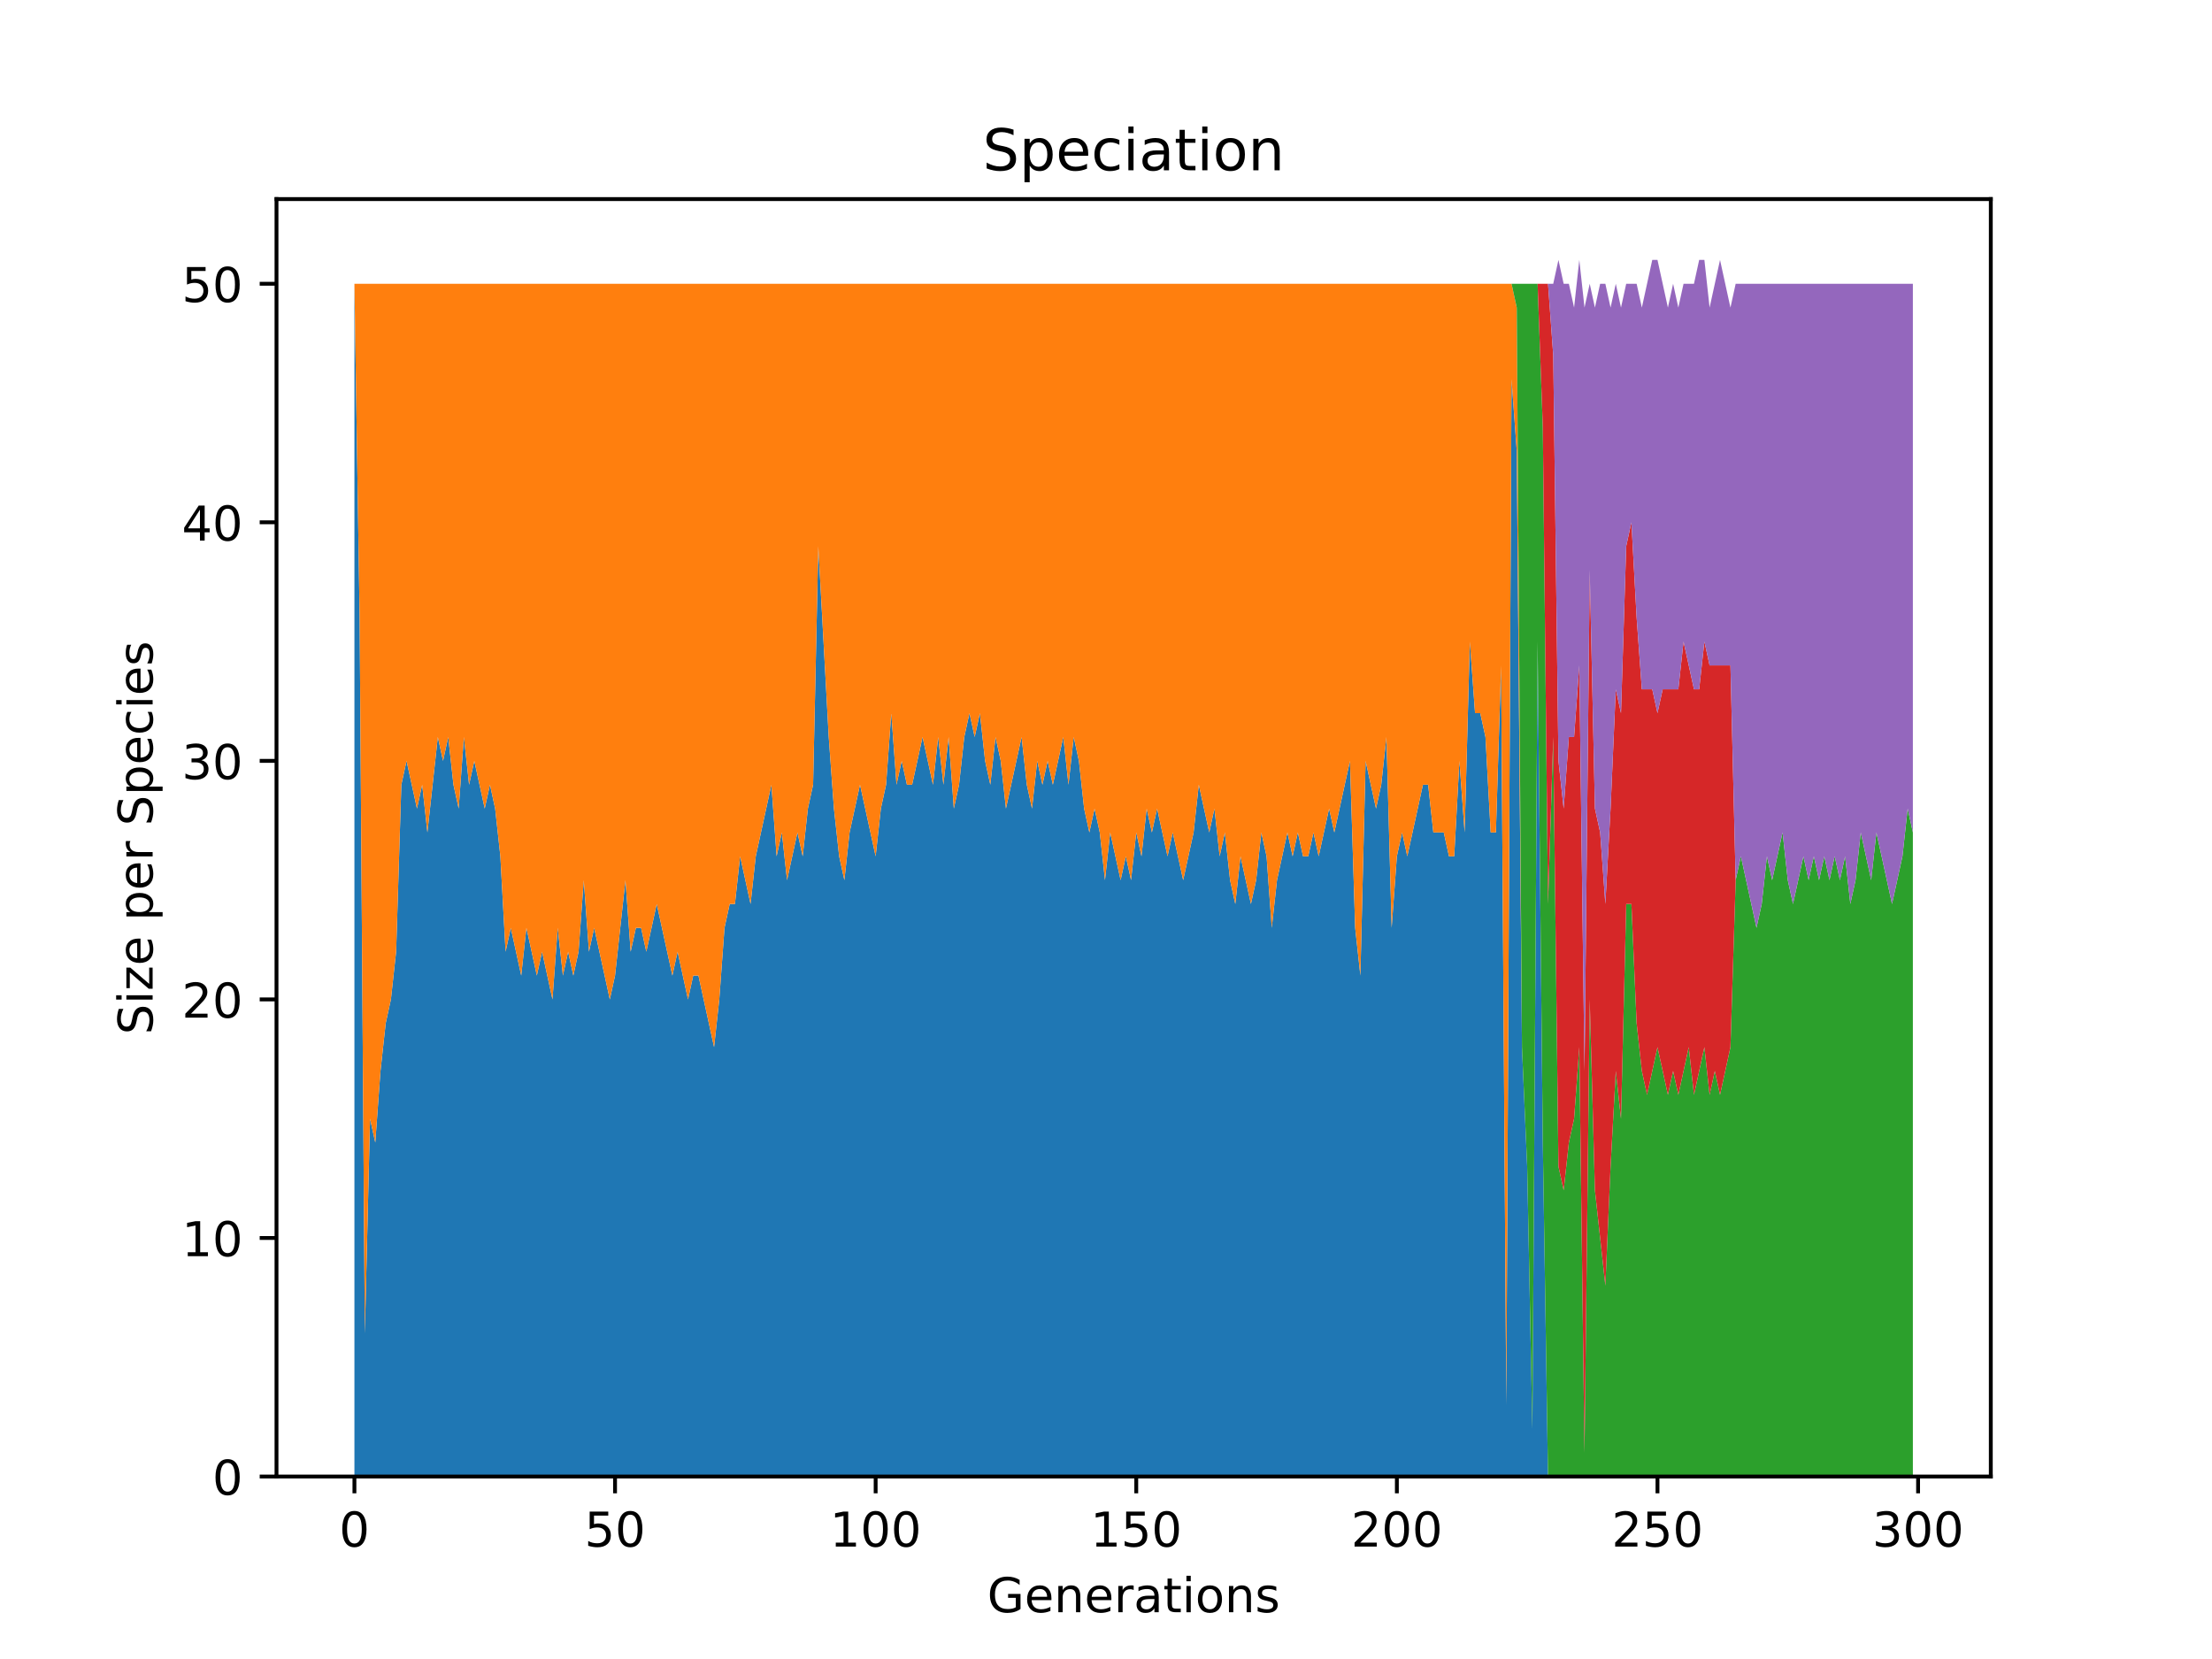 <?xml version="1.0" encoding="utf-8" standalone="no"?>
<!DOCTYPE svg PUBLIC "-//W3C//DTD SVG 1.1//EN"
  "http://www.w3.org/Graphics/SVG/1.1/DTD/svg11.dtd">
<!-- Created with matplotlib (https://matplotlib.org/) -->
<svg height="345.6pt" version="1.1" viewBox="0 0 460.8 345.6" width="460.8pt" xmlns="http://www.w3.org/2000/svg" xmlns:xlink="http://www.w3.org/1999/xlink">
 <defs>
  <style type="text/css">
*{stroke-linecap:butt;stroke-linejoin:round;}
  </style>
 </defs>
 <g id="figure_1">
  <g id="patch_1">
   <path d="M 0 345.6 
L 460.8 345.6 
L 460.8 0 
L 0 0 
z
" style="fill:#ffffff;"/>
  </g>
  <g id="axes_1">
   <g id="patch_2">
    <path d="M 57.6 307.584 
L 414.72 307.584 
L 414.72 41.472 
L 57.6 41.472 
z
" style="fill:#ffffff;"/>
   </g>
   <g id="PolyCollection_1">
    <path clip-path="url(#p7083b78420)" d="M 73.833 59.113 
L 73.833 307.584 
L 74.919 307.584 
L 76.004 307.584 
L 77.09 307.584 
L 78.176 307.584 
L 79.262 307.584 
L 80.348 307.584 
L 81.433 307.584 
L 82.519 307.584 
L 83.605 307.584 
L 84.691 307.584 
L 85.777 307.584 
L 86.862 307.584 
L 87.948 307.584 
L 89.034 307.584 
L 90.12 307.584 
L 91.206 307.584 
L 92.291 307.584 
L 93.377 307.584 
L 94.463 307.584 
L 95.549 307.584 
L 96.635 307.584 
L 97.72 307.584 
L 98.806 307.584 
L 99.892 307.584 
L 100.978 307.584 
L 102.064 307.584 
L 103.149 307.584 
L 104.235 307.584 
L 105.321 307.584 
L 106.407 307.584 
L 107.493 307.584 
L 108.578 307.584 
L 109.664 307.584 
L 110.75 307.584 
L 111.836 307.584 
L 112.922 307.584 
L 114.007 307.584 
L 115.093 307.584 
L 116.179 307.584 
L 117.265 307.584 
L 118.351 307.584 
L 119.436 307.584 
L 120.522 307.584 
L 121.608 307.584 
L 122.694 307.584 
L 123.78 307.584 
L 124.865 307.584 
L 125.951 307.584 
L 127.037 307.584 
L 128.123 307.584 
L 129.209 307.584 
L 130.294 307.584 
L 131.38 307.584 
L 132.466 307.584 
L 133.552 307.584 
L 134.638 307.584 
L 135.723 307.584 
L 136.809 307.584 
L 137.895 307.584 
L 138.981 307.584 
L 140.067 307.584 
L 141.152 307.584 
L 142.238 307.584 
L 143.324 307.584 
L 144.41 307.584 
L 145.496 307.584 
L 146.581 307.584 
L 147.667 307.584 
L 148.753 307.584 
L 149.839 307.584 
L 150.925 307.584 
L 152.01 307.584 
L 153.096 307.584 
L 154.182 307.584 
L 155.268 307.584 
L 156.354 307.584 
L 157.439 307.584 
L 158.525 307.584 
L 159.611 307.584 
L 160.697 307.584 
L 161.783 307.584 
L 162.868 307.584 
L 163.954 307.584 
L 165.04 307.584 
L 166.126 307.584 
L 167.212 307.584 
L 168.297 307.584 
L 169.383 307.584 
L 170.469 307.584 
L 171.555 307.584 
L 172.641 307.584 
L 173.726 307.584 
L 174.812 307.584 
L 175.898 307.584 
L 176.984 307.584 
L 178.07 307.584 
L 179.155 307.584 
L 180.241 307.584 
L 181.327 307.584 
L 182.413 307.584 
L 183.499 307.584 
L 184.584 307.584 
L 185.67 307.584 
L 186.756 307.584 
L 187.842 307.584 
L 188.928 307.584 
L 190.013 307.584 
L 191.099 307.584 
L 192.185 307.584 
L 193.271 307.584 
L 194.357 307.584 
L 195.442 307.584 
L 196.528 307.584 
L 197.614 307.584 
L 198.7 307.584 
L 199.786 307.584 
L 200.871 307.584 
L 201.957 307.584 
L 203.043 307.584 
L 204.129 307.584 
L 205.215 307.584 
L 206.3 307.584 
L 207.386 307.584 
L 208.472 307.584 
L 209.558 307.584 
L 210.644 307.584 
L 211.729 307.584 
L 212.815 307.584 
L 213.901 307.584 
L 214.987 307.584 
L 216.073 307.584 
L 217.158 307.584 
L 218.244 307.584 
L 219.33 307.584 
L 220.416 307.584 
L 221.502 307.584 
L 222.587 307.584 
L 223.673 307.584 
L 224.759 307.584 
L 225.845 307.584 
L 226.931 307.584 
L 228.016 307.584 
L 229.102 307.584 
L 230.188 307.584 
L 231.274 307.584 
L 232.36 307.584 
L 233.445 307.584 
L 234.531 307.584 
L 235.617 307.584 
L 236.703 307.584 
L 237.789 307.584 
L 238.875 307.584 
L 239.96 307.584 
L 241.046 307.584 
L 242.132 307.584 
L 243.218 307.584 
L 244.304 307.584 
L 245.389 307.584 
L 246.475 307.584 
L 247.561 307.584 
L 248.647 307.584 
L 249.733 307.584 
L 250.818 307.584 
L 251.904 307.584 
L 252.99 307.584 
L 254.076 307.584 
L 255.162 307.584 
L 256.247 307.584 
L 257.333 307.584 
L 258.419 307.584 
L 259.505 307.584 
L 260.591 307.584 
L 261.676 307.584 
L 262.762 307.584 
L 263.848 307.584 
L 264.934 307.584 
L 266.02 307.584 
L 267.105 307.584 
L 268.191 307.584 
L 269.277 307.584 
L 270.363 307.584 
L 271.449 307.584 
L 272.534 307.584 
L 273.62 307.584 
L 274.706 307.584 
L 275.792 307.584 
L 276.878 307.584 
L 277.963 307.584 
L 279.049 307.584 
L 280.135 307.584 
L 281.221 307.584 
L 282.307 307.584 
L 283.392 307.584 
L 284.478 307.584 
L 285.564 307.584 
L 286.65 307.584 
L 287.736 307.584 
L 288.821 307.584 
L 289.907 307.584 
L 290.993 307.584 
L 292.079 307.584 
L 293.165 307.584 
L 294.25 307.584 
L 295.336 307.584 
L 296.422 307.584 
L 297.508 307.584 
L 298.594 307.584 
L 299.679 307.584 
L 300.765 307.584 
L 301.851 307.584 
L 302.937 307.584 
L 304.023 307.584 
L 305.108 307.584 
L 306.194 307.584 
L 307.28 307.584 
L 308.366 307.584 
L 309.452 307.584 
L 310.537 307.584 
L 311.623 307.584 
L 312.709 307.584 
L 313.795 307.584 
L 314.881 307.584 
L 315.966 307.584 
L 317.052 307.584 
L 318.138 307.584 
L 319.224 307.584 
L 320.31 307.584 
L 321.395 307.584 
L 322.481 307.584 
L 323.567 307.584 
L 324.653 307.584 
L 325.739 307.584 
L 326.824 307.584 
L 327.91 307.584 
L 328.996 307.584 
L 330.082 307.584 
L 331.168 307.584 
L 332.253 307.584 
L 333.339 307.584 
L 334.425 307.584 
L 335.511 307.584 
L 336.597 307.584 
L 337.682 307.584 
L 338.768 307.584 
L 339.854 307.584 
L 340.94 307.584 
L 342.026 307.584 
L 343.111 307.584 
L 344.197 307.584 
L 345.283 307.584 
L 346.369 307.584 
L 347.455 307.584 
L 348.54 307.584 
L 349.626 307.584 
L 350.712 307.584 
L 351.798 307.584 
L 352.884 307.584 
L 353.969 307.584 
L 355.055 307.584 
L 356.141 307.584 
L 357.227 307.584 
L 358.313 307.584 
L 359.398 307.584 
L 360.484 307.584 
L 361.57 307.584 
L 362.656 307.584 
L 363.742 307.584 
L 364.827 307.584 
L 365.913 307.584 
L 366.999 307.584 
L 368.085 307.584 
L 369.171 307.584 
L 370.256 307.584 
L 371.342 307.584 
L 372.428 307.584 
L 373.514 307.584 
L 374.6 307.584 
L 375.685 307.584 
L 376.771 307.584 
L 377.857 307.584 
L 378.943 307.584 
L 380.029 307.584 
L 381.114 307.584 
L 382.2 307.584 
L 383.286 307.584 
L 384.372 307.584 
L 385.458 307.584 
L 386.543 307.584 
L 387.629 307.584 
L 388.715 307.584 
L 389.801 307.584 
L 390.887 307.584 
L 391.972 307.584 
L 393.058 307.584 
L 394.144 307.584 
L 395.23 307.584 
L 396.316 307.584 
L 397.401 307.584 
L 398.487 307.584 
L 398.487 307.584 
L 398.487 307.584 
L 397.401 307.584 
L 396.316 307.584 
L 395.23 307.584 
L 394.144 307.584 
L 393.058 307.584 
L 391.972 307.584 
L 390.887 307.584 
L 389.801 307.584 
L 388.715 307.584 
L 387.629 307.584 
L 386.543 307.584 
L 385.458 307.584 
L 384.372 307.584 
L 383.286 307.584 
L 382.2 307.584 
L 381.114 307.584 
L 380.029 307.584 
L 378.943 307.584 
L 377.857 307.584 
L 376.771 307.584 
L 375.685 307.584 
L 374.6 307.584 
L 373.514 307.584 
L 372.428 307.584 
L 371.342 307.584 
L 370.256 307.584 
L 369.171 307.584 
L 368.085 307.584 
L 366.999 307.584 
L 365.913 307.584 
L 364.827 307.584 
L 363.742 307.584 
L 362.656 307.584 
L 361.57 307.584 
L 360.484 307.584 
L 359.398 307.584 
L 358.313 307.584 
L 357.227 307.584 
L 356.141 307.584 
L 355.055 307.584 
L 353.969 307.584 
L 352.884 307.584 
L 351.798 307.584 
L 350.712 307.584 
L 349.626 307.584 
L 348.54 307.584 
L 347.455 307.584 
L 346.369 307.584 
L 345.283 307.584 
L 344.197 307.584 
L 343.111 307.584 
L 342.026 307.584 
L 340.94 307.584 
L 339.854 307.584 
L 338.768 307.584 
L 337.682 307.584 
L 336.597 307.584 
L 335.511 307.584 
L 334.425 307.584 
L 333.339 307.584 
L 332.253 307.584 
L 331.168 307.584 
L 330.082 307.584 
L 328.996 307.584 
L 327.91 307.584 
L 326.824 307.584 
L 325.739 307.584 
L 324.653 307.584 
L 323.567 307.584 
L 322.481 307.584 
L 321.395 238.012 
L 320.31 133.655 
L 319.224 297.645 
L 318.138 242.982 
L 317.052 218.135 
L 315.966 93.899 
L 314.881 78.991 
L 313.795 292.676 
L 312.709 138.624 
L 311.623 173.41 
L 310.537 173.41 
L 309.452 153.532 
L 308.366 148.563 
L 307.28 148.563 
L 306.194 133.655 
L 305.108 173.41 
L 304.023 158.502 
L 302.937 178.379 
L 301.851 178.379 
L 300.765 173.41 
L 299.679 173.41 
L 298.594 173.41 
L 297.508 163.471 
L 296.422 163.471 
L 295.336 168.44 
L 294.25 173.41 
L 293.165 178.379 
L 292.079 173.41 
L 290.993 178.379 
L 289.907 193.288 
L 288.821 153.532 
L 287.736 163.471 
L 286.65 168.44 
L 285.564 163.471 
L 284.478 158.502 
L 283.392 203.226 
L 282.307 193.288 
L 281.221 158.502 
L 280.135 163.471 
L 279.049 168.44 
L 277.963 173.41 
L 276.878 168.44 
L 275.792 173.41 
L 274.706 178.379 
L 273.62 173.41 
L 272.534 178.379 
L 271.449 178.379 
L 270.363 173.41 
L 269.277 178.379 
L 268.191 173.41 
L 267.105 178.379 
L 266.02 183.349 
L 264.934 193.288 
L 263.848 178.379 
L 262.762 173.41 
L 261.676 183.349 
L 260.591 188.318 
L 259.505 183.349 
L 258.419 178.379 
L 257.333 188.318 
L 256.247 183.349 
L 255.162 173.41 
L 254.076 178.379 
L 252.99 168.44 
L 251.904 173.41 
L 250.818 168.44 
L 249.733 163.471 
L 248.647 173.41 
L 247.561 178.379 
L 246.475 183.349 
L 245.389 178.379 
L 244.304 173.41 
L 243.218 178.379 
L 242.132 173.41 
L 241.046 168.44 
L 239.96 173.41 
L 238.875 168.44 
L 237.789 178.379 
L 236.703 173.41 
L 235.617 183.349 
L 234.531 178.379 
L 233.445 183.349 
L 232.36 178.379 
L 231.274 173.41 
L 230.188 183.349 
L 229.102 173.41 
L 228.016 168.44 
L 226.931 173.41 
L 225.845 168.44 
L 224.759 158.502 
L 223.673 153.532 
L 222.587 163.471 
L 221.502 153.532 
L 220.416 158.502 
L 219.33 163.471 
L 218.244 158.502 
L 217.158 163.471 
L 216.073 158.502 
L 214.987 168.44 
L 213.901 163.471 
L 212.815 153.532 
L 211.729 158.502 
L 210.644 163.471 
L 209.558 168.44 
L 208.472 158.502 
L 207.386 153.532 
L 206.3 163.471 
L 205.215 158.502 
L 204.129 148.563 
L 203.043 153.532 
L 201.957 148.563 
L 200.871 153.532 
L 199.786 163.471 
L 198.7 168.44 
L 197.614 153.532 
L 196.528 163.471 
L 195.442 153.532 
L 194.357 163.471 
L 193.271 158.502 
L 192.185 153.532 
L 191.099 158.502 
L 190.013 163.471 
L 188.928 163.471 
L 187.842 158.502 
L 186.756 163.471 
L 185.67 148.563 
L 184.584 163.471 
L 183.499 168.44 
L 182.413 178.379 
L 181.327 173.41 
L 180.241 168.44 
L 179.155 163.471 
L 178.07 168.44 
L 176.984 173.41 
L 175.898 183.349 
L 174.812 178.379 
L 173.726 168.44 
L 172.641 153.532 
L 171.555 133.655 
L 170.469 113.777 
L 169.383 163.471 
L 168.297 168.44 
L 167.212 178.379 
L 166.126 173.41 
L 165.04 178.379 
L 163.954 183.349 
L 162.868 173.41 
L 161.783 178.379 
L 160.697 163.471 
L 159.611 168.44 
L 158.525 173.41 
L 157.439 178.379 
L 156.354 188.318 
L 155.268 183.349 
L 154.182 178.379 
L 153.096 188.318 
L 152.01 188.318 
L 150.925 193.288 
L 149.839 208.196 
L 148.753 218.135 
L 147.667 213.165 
L 146.581 208.196 
L 145.496 203.226 
L 144.41 203.226 
L 143.324 208.196 
L 142.238 203.226 
L 141.152 198.257 
L 140.067 203.226 
L 138.981 198.257 
L 137.895 193.288 
L 136.809 188.318 
L 135.723 193.288 
L 134.638 198.257 
L 133.552 193.288 
L 132.466 193.288 
L 131.38 198.257 
L 130.294 183.349 
L 129.209 193.288 
L 128.123 203.226 
L 127.037 208.196 
L 125.951 203.226 
L 124.865 198.257 
L 123.78 193.288 
L 122.694 198.257 
L 121.608 183.349 
L 120.522 198.257 
L 119.436 203.226 
L 118.351 198.257 
L 117.265 203.226 
L 116.179 193.288 
L 115.093 208.196 
L 114.007 203.226 
L 112.922 198.257 
L 111.836 203.226 
L 110.75 198.257 
L 109.664 193.288 
L 108.578 203.226 
L 107.493 198.257 
L 106.407 193.288 
L 105.321 198.257 
L 104.235 178.379 
L 103.149 168.44 
L 102.064 163.471 
L 100.978 168.44 
L 99.892 163.471 
L 98.806 158.502 
L 97.72 163.471 
L 96.635 153.532 
L 95.549 168.44 
L 94.463 163.471 
L 93.377 153.532 
L 92.291 158.502 
L 91.206 153.532 
L 90.12 163.471 
L 89.034 173.41 
L 87.948 163.471 
L 86.862 168.44 
L 85.777 163.471 
L 84.691 158.502 
L 83.605 163.471 
L 82.519 198.257 
L 81.433 208.196 
L 80.348 213.165 
L 79.262 223.104 
L 78.176 238.012 
L 77.09 233.043 
L 76.004 277.768 
L 74.919 128.685 
L 73.833 59.113 
z
" style="fill:#1f77b4;"/>
   </g>
   <g id="PolyCollection_2">
    <path clip-path="url(#p7083b78420)" d="M 73.833 59.113 
L 73.833 59.113 
L 74.919 128.685 
L 76.004 277.768 
L 77.09 233.043 
L 78.176 238.012 
L 79.262 223.104 
L 80.348 213.165 
L 81.433 208.196 
L 82.519 198.257 
L 83.605 163.471 
L 84.691 158.502 
L 85.777 163.471 
L 86.862 168.44 
L 87.948 163.471 
L 89.034 173.41 
L 90.12 163.471 
L 91.206 153.532 
L 92.291 158.502 
L 93.377 153.532 
L 94.463 163.471 
L 95.549 168.44 
L 96.635 153.532 
L 97.72 163.471 
L 98.806 158.502 
L 99.892 163.471 
L 100.978 168.44 
L 102.064 163.471 
L 103.149 168.44 
L 104.235 178.379 
L 105.321 198.257 
L 106.407 193.288 
L 107.493 198.257 
L 108.578 203.226 
L 109.664 193.288 
L 110.75 198.257 
L 111.836 203.226 
L 112.922 198.257 
L 114.007 203.226 
L 115.093 208.196 
L 116.179 193.288 
L 117.265 203.226 
L 118.351 198.257 
L 119.436 203.226 
L 120.522 198.257 
L 121.608 183.349 
L 122.694 198.257 
L 123.78 193.288 
L 124.865 198.257 
L 125.951 203.226 
L 127.037 208.196 
L 128.123 203.226 
L 129.209 193.288 
L 130.294 183.349 
L 131.38 198.257 
L 132.466 193.288 
L 133.552 193.288 
L 134.638 198.257 
L 135.723 193.288 
L 136.809 188.318 
L 137.895 193.288 
L 138.981 198.257 
L 140.067 203.226 
L 141.152 198.257 
L 142.238 203.226 
L 143.324 208.196 
L 144.41 203.226 
L 145.496 203.226 
L 146.581 208.196 
L 147.667 213.165 
L 148.753 218.135 
L 149.839 208.196 
L 150.925 193.288 
L 152.01 188.318 
L 153.096 188.318 
L 154.182 178.379 
L 155.268 183.349 
L 156.354 188.318 
L 157.439 178.379 
L 158.525 173.41 
L 159.611 168.44 
L 160.697 163.471 
L 161.783 178.379 
L 162.868 173.41 
L 163.954 183.349 
L 165.04 178.379 
L 166.126 173.41 
L 167.212 178.379 
L 168.297 168.44 
L 169.383 163.471 
L 170.469 113.777 
L 171.555 133.655 
L 172.641 153.532 
L 173.726 168.44 
L 174.812 178.379 
L 175.898 183.349 
L 176.984 173.41 
L 178.07 168.44 
L 179.155 163.471 
L 180.241 168.44 
L 181.327 173.41 
L 182.413 178.379 
L 183.499 168.44 
L 184.584 163.471 
L 185.67 148.563 
L 186.756 163.471 
L 187.842 158.502 
L 188.928 163.471 
L 190.013 163.471 
L 191.099 158.502 
L 192.185 153.532 
L 193.271 158.502 
L 194.357 163.471 
L 195.442 153.532 
L 196.528 163.471 
L 197.614 153.532 
L 198.7 168.44 
L 199.786 163.471 
L 200.871 153.532 
L 201.957 148.563 
L 203.043 153.532 
L 204.129 148.563 
L 205.215 158.502 
L 206.3 163.471 
L 207.386 153.532 
L 208.472 158.502 
L 209.558 168.44 
L 210.644 163.471 
L 211.729 158.502 
L 212.815 153.532 
L 213.901 163.471 
L 214.987 168.44 
L 216.073 158.502 
L 217.158 163.471 
L 218.244 158.502 
L 219.33 163.471 
L 220.416 158.502 
L 221.502 153.532 
L 222.587 163.471 
L 223.673 153.532 
L 224.759 158.502 
L 225.845 168.44 
L 226.931 173.41 
L 228.016 168.44 
L 229.102 173.41 
L 230.188 183.349 
L 231.274 173.41 
L 232.36 178.379 
L 233.445 183.349 
L 234.531 178.379 
L 235.617 183.349 
L 236.703 173.41 
L 237.789 178.379 
L 238.875 168.44 
L 239.96 173.41 
L 241.046 168.44 
L 242.132 173.41 
L 243.218 178.379 
L 244.304 173.41 
L 245.389 178.379 
L 246.475 183.349 
L 247.561 178.379 
L 248.647 173.41 
L 249.733 163.471 
L 250.818 168.44 
L 251.904 173.41 
L 252.99 168.44 
L 254.076 178.379 
L 255.162 173.41 
L 256.247 183.349 
L 257.333 188.318 
L 258.419 178.379 
L 259.505 183.349 
L 260.591 188.318 
L 261.676 183.349 
L 262.762 173.41 
L 263.848 178.379 
L 264.934 193.288 
L 266.02 183.349 
L 267.105 178.379 
L 268.191 173.41 
L 269.277 178.379 
L 270.363 173.41 
L 271.449 178.379 
L 272.534 178.379 
L 273.62 173.41 
L 274.706 178.379 
L 275.792 173.41 
L 276.878 168.44 
L 277.963 173.41 
L 279.049 168.44 
L 280.135 163.471 
L 281.221 158.502 
L 282.307 193.288 
L 283.392 203.226 
L 284.478 158.502 
L 285.564 163.471 
L 286.65 168.44 
L 287.736 163.471 
L 288.821 153.532 
L 289.907 193.288 
L 290.993 178.379 
L 292.079 173.41 
L 293.165 178.379 
L 294.25 173.41 
L 295.336 168.44 
L 296.422 163.471 
L 297.508 163.471 
L 298.594 173.41 
L 299.679 173.41 
L 300.765 173.41 
L 301.851 178.379 
L 302.937 178.379 
L 304.023 158.502 
L 305.108 173.41 
L 306.194 133.655 
L 307.28 148.563 
L 308.366 148.563 
L 309.452 153.532 
L 310.537 173.41 
L 311.623 173.41 
L 312.709 138.624 
L 313.795 292.676 
L 314.881 78.991 
L 315.966 93.899 
L 317.052 218.135 
L 318.138 242.982 
L 319.224 297.645 
L 320.31 133.655 
L 321.395 238.012 
L 322.481 307.584 
L 323.567 307.584 
L 324.653 307.584 
L 325.739 307.584 
L 326.824 307.584 
L 327.91 307.584 
L 328.996 307.584 
L 330.082 307.584 
L 331.168 307.584 
L 332.253 307.584 
L 333.339 307.584 
L 334.425 307.584 
L 335.511 307.584 
L 336.597 307.584 
L 337.682 307.584 
L 338.768 307.584 
L 339.854 307.584 
L 340.94 307.584 
L 342.026 307.584 
L 343.111 307.584 
L 344.197 307.584 
L 345.283 307.584 
L 346.369 307.584 
L 347.455 307.584 
L 348.54 307.584 
L 349.626 307.584 
L 350.712 307.584 
L 351.798 307.584 
L 352.884 307.584 
L 353.969 307.584 
L 355.055 307.584 
L 356.141 307.584 
L 357.227 307.584 
L 358.313 307.584 
L 359.398 307.584 
L 360.484 307.584 
L 361.57 307.584 
L 362.656 307.584 
L 363.742 307.584 
L 364.827 307.584 
L 365.913 307.584 
L 366.999 307.584 
L 368.085 307.584 
L 369.171 307.584 
L 370.256 307.584 
L 371.342 307.584 
L 372.428 307.584 
L 373.514 307.584 
L 374.6 307.584 
L 375.685 307.584 
L 376.771 307.584 
L 377.857 307.584 
L 378.943 307.584 
L 380.029 307.584 
L 381.114 307.584 
L 382.2 307.584 
L 383.286 307.584 
L 384.372 307.584 
L 385.458 307.584 
L 386.543 307.584 
L 387.629 307.584 
L 388.715 307.584 
L 389.801 307.584 
L 390.887 307.584 
L 391.972 307.584 
L 393.058 307.584 
L 394.144 307.584 
L 395.23 307.584 
L 396.316 307.584 
L 397.401 307.584 
L 398.487 307.584 
L 398.487 307.584 
L 398.487 307.584 
L 397.401 307.584 
L 396.316 307.584 
L 395.23 307.584 
L 394.144 307.584 
L 393.058 307.584 
L 391.972 307.584 
L 390.887 307.584 
L 389.801 307.584 
L 388.715 307.584 
L 387.629 307.584 
L 386.543 307.584 
L 385.458 307.584 
L 384.372 307.584 
L 383.286 307.584 
L 382.2 307.584 
L 381.114 307.584 
L 380.029 307.584 
L 378.943 307.584 
L 377.857 307.584 
L 376.771 307.584 
L 375.685 307.584 
L 374.6 307.584 
L 373.514 307.584 
L 372.428 307.584 
L 371.342 307.584 
L 370.256 307.584 
L 369.171 307.584 
L 368.085 307.584 
L 366.999 307.584 
L 365.913 307.584 
L 364.827 307.584 
L 363.742 307.584 
L 362.656 307.584 
L 361.57 307.584 
L 360.484 307.584 
L 359.398 307.584 
L 358.313 307.584 
L 357.227 307.584 
L 356.141 307.584 
L 355.055 307.584 
L 353.969 307.584 
L 352.884 307.584 
L 351.798 307.584 
L 350.712 307.584 
L 349.626 307.584 
L 348.54 307.584 
L 347.455 307.584 
L 346.369 307.584 
L 345.283 307.584 
L 344.197 307.584 
L 343.111 307.584 
L 342.026 307.584 
L 340.94 307.584 
L 339.854 307.584 
L 338.768 307.584 
L 337.682 307.584 
L 336.597 307.584 
L 335.511 307.584 
L 334.425 307.584 
L 333.339 307.584 
L 332.253 307.584 
L 331.168 307.584 
L 330.082 307.584 
L 328.996 307.584 
L 327.91 307.584 
L 326.824 307.584 
L 325.739 307.584 
L 324.653 307.584 
L 323.567 307.584 
L 322.481 307.584 
L 321.395 238.012 
L 320.31 133.655 
L 319.224 297.645 
L 318.138 242.982 
L 317.052 218.135 
L 315.966 64.083 
L 314.881 59.113 
L 313.795 59.113 
L 312.709 59.113 
L 311.623 59.113 
L 310.537 59.113 
L 309.452 59.113 
L 308.366 59.113 
L 307.28 59.113 
L 306.194 59.113 
L 305.108 59.113 
L 304.023 59.113 
L 302.937 59.113 
L 301.851 59.113 
L 300.765 59.113 
L 299.679 59.113 
L 298.594 59.113 
L 297.508 59.113 
L 296.422 59.113 
L 295.336 59.113 
L 294.25 59.113 
L 293.165 59.113 
L 292.079 59.113 
L 290.993 59.113 
L 289.907 59.113 
L 288.821 59.113 
L 287.736 59.113 
L 286.65 59.113 
L 285.564 59.113 
L 284.478 59.113 
L 283.392 59.113 
L 282.307 59.113 
L 281.221 59.113 
L 280.135 59.113 
L 279.049 59.113 
L 277.963 59.113 
L 276.878 59.113 
L 275.792 59.113 
L 274.706 59.113 
L 273.62 59.113 
L 272.534 59.113 
L 271.449 59.113 
L 270.363 59.113 
L 269.277 59.113 
L 268.191 59.113 
L 267.105 59.113 
L 266.02 59.113 
L 264.934 59.113 
L 263.848 59.113 
L 262.762 59.113 
L 261.676 59.113 
L 260.591 59.113 
L 259.505 59.113 
L 258.419 59.113 
L 257.333 59.113 
L 256.247 59.113 
L 255.162 59.113 
L 254.076 59.113 
L 252.99 59.113 
L 251.904 59.113 
L 250.818 59.113 
L 249.733 59.113 
L 248.647 59.113 
L 247.561 59.113 
L 246.475 59.113 
L 245.389 59.113 
L 244.304 59.113 
L 243.218 59.113 
L 242.132 59.113 
L 241.046 59.113 
L 239.96 59.113 
L 238.875 59.113 
L 237.789 59.113 
L 236.703 59.113 
L 235.617 59.113 
L 234.531 59.113 
L 233.445 59.113 
L 232.36 59.113 
L 231.274 59.113 
L 230.188 59.113 
L 229.102 59.113 
L 228.016 59.113 
L 226.931 59.113 
L 225.845 59.113 
L 224.759 59.113 
L 223.673 59.113 
L 222.587 59.113 
L 221.502 59.113 
L 220.416 59.113 
L 219.33 59.113 
L 218.244 59.113 
L 217.158 59.113 
L 216.073 59.113 
L 214.987 59.113 
L 213.901 59.113 
L 212.815 59.113 
L 211.729 59.113 
L 210.644 59.113 
L 209.558 59.113 
L 208.472 59.113 
L 207.386 59.113 
L 206.3 59.113 
L 205.215 59.113 
L 204.129 59.113 
L 203.043 59.113 
L 201.957 59.113 
L 200.871 59.113 
L 199.786 59.113 
L 198.7 59.113 
L 197.614 59.113 
L 196.528 59.113 
L 195.442 59.113 
L 194.357 59.113 
L 193.271 59.113 
L 192.185 59.113 
L 191.099 59.113 
L 190.013 59.113 
L 188.928 59.113 
L 187.842 59.113 
L 186.756 59.113 
L 185.67 59.113 
L 184.584 59.113 
L 183.499 59.113 
L 182.413 59.113 
L 181.327 59.113 
L 180.241 59.113 
L 179.155 59.113 
L 178.07 59.113 
L 176.984 59.113 
L 175.898 59.113 
L 174.812 59.113 
L 173.726 59.113 
L 172.641 59.113 
L 171.555 59.113 
L 170.469 59.113 
L 169.383 59.113 
L 168.297 59.113 
L 167.212 59.113 
L 166.126 59.113 
L 165.04 59.113 
L 163.954 59.113 
L 162.868 59.113 
L 161.783 59.113 
L 160.697 59.113 
L 159.611 59.113 
L 158.525 59.113 
L 157.439 59.113 
L 156.354 59.113 
L 155.268 59.113 
L 154.182 59.113 
L 153.096 59.113 
L 152.01 59.113 
L 150.925 59.113 
L 149.839 59.113 
L 148.753 59.113 
L 147.667 59.113 
L 146.581 59.113 
L 145.496 59.113 
L 144.41 59.113 
L 143.324 59.113 
L 142.238 59.113 
L 141.152 59.113 
L 140.067 59.113 
L 138.981 59.113 
L 137.895 59.113 
L 136.809 59.113 
L 135.723 59.113 
L 134.638 59.113 
L 133.552 59.113 
L 132.466 59.113 
L 131.38 59.113 
L 130.294 59.113 
L 129.209 59.113 
L 128.123 59.113 
L 127.037 59.113 
L 125.951 59.113 
L 124.865 59.113 
L 123.78 59.113 
L 122.694 59.113 
L 121.608 59.113 
L 120.522 59.113 
L 119.436 59.113 
L 118.351 59.113 
L 117.265 59.113 
L 116.179 59.113 
L 115.093 59.113 
L 114.007 59.113 
L 112.922 59.113 
L 111.836 59.113 
L 110.75 59.113 
L 109.664 59.113 
L 108.578 59.113 
L 107.493 59.113 
L 106.407 59.113 
L 105.321 59.113 
L 104.235 59.113 
L 103.149 59.113 
L 102.064 59.113 
L 100.978 59.113 
L 99.892 59.113 
L 98.806 59.113 
L 97.72 59.113 
L 96.635 59.113 
L 95.549 59.113 
L 94.463 59.113 
L 93.377 59.113 
L 92.291 59.113 
L 91.206 59.113 
L 90.12 59.113 
L 89.034 59.113 
L 87.948 59.113 
L 86.862 59.113 
L 85.777 59.113 
L 84.691 59.113 
L 83.605 59.113 
L 82.519 59.113 
L 81.433 59.113 
L 80.348 59.113 
L 79.262 59.113 
L 78.176 59.113 
L 77.09 59.113 
L 76.004 59.113 
L 74.919 59.113 
L 73.833 59.113 
z
" style="fill:#ff7f0e;"/>
   </g>
   <g id="PolyCollection_3">
    <path clip-path="url(#p7083b78420)" d="M 73.833 59.113 
L 73.833 59.113 
L 74.919 59.113 
L 76.004 59.113 
L 77.09 59.113 
L 78.176 59.113 
L 79.262 59.113 
L 80.348 59.113 
L 81.433 59.113 
L 82.519 59.113 
L 83.605 59.113 
L 84.691 59.113 
L 85.777 59.113 
L 86.862 59.113 
L 87.948 59.113 
L 89.034 59.113 
L 90.12 59.113 
L 91.206 59.113 
L 92.291 59.113 
L 93.377 59.113 
L 94.463 59.113 
L 95.549 59.113 
L 96.635 59.113 
L 97.72 59.113 
L 98.806 59.113 
L 99.892 59.113 
L 100.978 59.113 
L 102.064 59.113 
L 103.149 59.113 
L 104.235 59.113 
L 105.321 59.113 
L 106.407 59.113 
L 107.493 59.113 
L 108.578 59.113 
L 109.664 59.113 
L 110.75 59.113 
L 111.836 59.113 
L 112.922 59.113 
L 114.007 59.113 
L 115.093 59.113 
L 116.179 59.113 
L 117.265 59.113 
L 118.351 59.113 
L 119.436 59.113 
L 120.522 59.113 
L 121.608 59.113 
L 122.694 59.113 
L 123.78 59.113 
L 124.865 59.113 
L 125.951 59.113 
L 127.037 59.113 
L 128.123 59.113 
L 129.209 59.113 
L 130.294 59.113 
L 131.38 59.113 
L 132.466 59.113 
L 133.552 59.113 
L 134.638 59.113 
L 135.723 59.113 
L 136.809 59.113 
L 137.895 59.113 
L 138.981 59.113 
L 140.067 59.113 
L 141.152 59.113 
L 142.238 59.113 
L 143.324 59.113 
L 144.41 59.113 
L 145.496 59.113 
L 146.581 59.113 
L 147.667 59.113 
L 148.753 59.113 
L 149.839 59.113 
L 150.925 59.113 
L 152.01 59.113 
L 153.096 59.113 
L 154.182 59.113 
L 155.268 59.113 
L 156.354 59.113 
L 157.439 59.113 
L 158.525 59.113 
L 159.611 59.113 
L 160.697 59.113 
L 161.783 59.113 
L 162.868 59.113 
L 163.954 59.113 
L 165.04 59.113 
L 166.126 59.113 
L 167.212 59.113 
L 168.297 59.113 
L 169.383 59.113 
L 170.469 59.113 
L 171.555 59.113 
L 172.641 59.113 
L 173.726 59.113 
L 174.812 59.113 
L 175.898 59.113 
L 176.984 59.113 
L 178.07 59.113 
L 179.155 59.113 
L 180.241 59.113 
L 181.327 59.113 
L 182.413 59.113 
L 183.499 59.113 
L 184.584 59.113 
L 185.67 59.113 
L 186.756 59.113 
L 187.842 59.113 
L 188.928 59.113 
L 190.013 59.113 
L 191.099 59.113 
L 192.185 59.113 
L 193.271 59.113 
L 194.357 59.113 
L 195.442 59.113 
L 196.528 59.113 
L 197.614 59.113 
L 198.7 59.113 
L 199.786 59.113 
L 200.871 59.113 
L 201.957 59.113 
L 203.043 59.113 
L 204.129 59.113 
L 205.215 59.113 
L 206.3 59.113 
L 207.386 59.113 
L 208.472 59.113 
L 209.558 59.113 
L 210.644 59.113 
L 211.729 59.113 
L 212.815 59.113 
L 213.901 59.113 
L 214.987 59.113 
L 216.073 59.113 
L 217.158 59.113 
L 218.244 59.113 
L 219.33 59.113 
L 220.416 59.113 
L 221.502 59.113 
L 222.587 59.113 
L 223.673 59.113 
L 224.759 59.113 
L 225.845 59.113 
L 226.931 59.113 
L 228.016 59.113 
L 229.102 59.113 
L 230.188 59.113 
L 231.274 59.113 
L 232.36 59.113 
L 233.445 59.113 
L 234.531 59.113 
L 235.617 59.113 
L 236.703 59.113 
L 237.789 59.113 
L 238.875 59.113 
L 239.96 59.113 
L 241.046 59.113 
L 242.132 59.113 
L 243.218 59.113 
L 244.304 59.113 
L 245.389 59.113 
L 246.475 59.113 
L 247.561 59.113 
L 248.647 59.113 
L 249.733 59.113 
L 250.818 59.113 
L 251.904 59.113 
L 252.99 59.113 
L 254.076 59.113 
L 255.162 59.113 
L 256.247 59.113 
L 257.333 59.113 
L 258.419 59.113 
L 259.505 59.113 
L 260.591 59.113 
L 261.676 59.113 
L 262.762 59.113 
L 263.848 59.113 
L 264.934 59.113 
L 266.02 59.113 
L 267.105 59.113 
L 268.191 59.113 
L 269.277 59.113 
L 270.363 59.113 
L 271.449 59.113 
L 272.534 59.113 
L 273.62 59.113 
L 274.706 59.113 
L 275.792 59.113 
L 276.878 59.113 
L 277.963 59.113 
L 279.049 59.113 
L 280.135 59.113 
L 281.221 59.113 
L 282.307 59.113 
L 283.392 59.113 
L 284.478 59.113 
L 285.564 59.113 
L 286.65 59.113 
L 287.736 59.113 
L 288.821 59.113 
L 289.907 59.113 
L 290.993 59.113 
L 292.079 59.113 
L 293.165 59.113 
L 294.25 59.113 
L 295.336 59.113 
L 296.422 59.113 
L 297.508 59.113 
L 298.594 59.113 
L 299.679 59.113 
L 300.765 59.113 
L 301.851 59.113 
L 302.937 59.113 
L 304.023 59.113 
L 305.108 59.113 
L 306.194 59.113 
L 307.28 59.113 
L 308.366 59.113 
L 309.452 59.113 
L 310.537 59.113 
L 311.623 59.113 
L 312.709 59.113 
L 313.795 59.113 
L 314.881 59.113 
L 315.966 64.083 
L 317.052 218.135 
L 318.138 242.982 
L 319.224 297.645 
L 320.31 133.655 
L 321.395 238.012 
L 322.481 307.584 
L 323.567 307.584 
L 324.653 307.584 
L 325.739 307.584 
L 326.824 307.584 
L 327.91 307.584 
L 328.996 307.584 
L 330.082 307.584 
L 331.168 307.584 
L 332.253 307.584 
L 333.339 307.584 
L 334.425 307.584 
L 335.511 307.584 
L 336.597 307.584 
L 337.682 307.584 
L 338.768 307.584 
L 339.854 307.584 
L 340.94 307.584 
L 342.026 307.584 
L 343.111 307.584 
L 344.197 307.584 
L 345.283 307.584 
L 346.369 307.584 
L 347.455 307.584 
L 348.54 307.584 
L 349.626 307.584 
L 350.712 307.584 
L 351.798 307.584 
L 352.884 307.584 
L 353.969 307.584 
L 355.055 307.584 
L 356.141 307.584 
L 357.227 307.584 
L 358.313 307.584 
L 359.398 307.584 
L 360.484 307.584 
L 361.57 307.584 
L 362.656 307.584 
L 363.742 307.584 
L 364.827 307.584 
L 365.913 307.584 
L 366.999 307.584 
L 368.085 307.584 
L 369.171 307.584 
L 370.256 307.584 
L 371.342 307.584 
L 372.428 307.584 
L 373.514 307.584 
L 374.6 307.584 
L 375.685 307.584 
L 376.771 307.584 
L 377.857 307.584 
L 378.943 307.584 
L 380.029 307.584 
L 381.114 307.584 
L 382.2 307.584 
L 383.286 307.584 
L 384.372 307.584 
L 385.458 307.584 
L 386.543 307.584 
L 387.629 307.584 
L 388.715 307.584 
L 389.801 307.584 
L 390.887 307.584 
L 391.972 307.584 
L 393.058 307.584 
L 394.144 307.584 
L 395.23 307.584 
L 396.316 307.584 
L 397.401 307.584 
L 398.487 307.584 
L 398.487 173.41 
L 398.487 173.41 
L 397.401 168.44 
L 396.316 178.379 
L 395.23 183.349 
L 394.144 188.318 
L 393.058 183.349 
L 391.972 178.379 
L 390.887 173.41 
L 389.801 183.349 
L 388.715 178.379 
L 387.629 173.41 
L 386.543 183.349 
L 385.458 188.318 
L 384.372 178.379 
L 383.286 183.349 
L 382.2 178.379 
L 381.114 183.349 
L 380.029 178.379 
L 378.943 183.349 
L 377.857 178.379 
L 376.771 183.349 
L 375.685 178.379 
L 374.6 183.349 
L 373.514 188.318 
L 372.428 183.349 
L 371.342 173.41 
L 370.256 178.379 
L 369.171 183.349 
L 368.085 178.379 
L 366.999 188.318 
L 365.913 193.288 
L 364.827 188.318 
L 363.742 183.349 
L 362.656 178.379 
L 361.57 183.349 
L 360.484 218.135 
L 359.398 223.104 
L 358.313 228.073 
L 357.227 223.104 
L 356.141 228.073 
L 355.055 218.135 
L 353.969 223.104 
L 352.884 228.073 
L 351.798 218.135 
L 350.712 223.104 
L 349.626 228.073 
L 348.54 223.104 
L 347.455 228.073 
L 346.369 223.104 
L 345.283 218.135 
L 344.197 223.104 
L 343.111 228.073 
L 342.026 223.104 
L 340.94 213.165 
L 339.854 188.318 
L 338.768 188.318 
L 337.682 233.043 
L 336.597 223.104 
L 335.511 242.982 
L 334.425 267.829 
L 333.339 257.89 
L 332.253 247.951 
L 331.168 208.196 
L 330.082 302.615 
L 328.996 218.135 
L 327.91 233.043 
L 326.824 238.012 
L 325.739 247.951 
L 324.653 242.982 
L 323.567 153.532 
L 322.481 188.318 
L 321.395 88.93 
L 320.31 59.113 
L 319.224 59.113 
L 318.138 59.113 
L 317.052 59.113 
L 315.966 59.113 
L 314.881 59.113 
L 313.795 59.113 
L 312.709 59.113 
L 311.623 59.113 
L 310.537 59.113 
L 309.452 59.113 
L 308.366 59.113 
L 307.28 59.113 
L 306.194 59.113 
L 305.108 59.113 
L 304.023 59.113 
L 302.937 59.113 
L 301.851 59.113 
L 300.765 59.113 
L 299.679 59.113 
L 298.594 59.113 
L 297.508 59.113 
L 296.422 59.113 
L 295.336 59.113 
L 294.25 59.113 
L 293.165 59.113 
L 292.079 59.113 
L 290.993 59.113 
L 289.907 59.113 
L 288.821 59.113 
L 287.736 59.113 
L 286.65 59.113 
L 285.564 59.113 
L 284.478 59.113 
L 283.392 59.113 
L 282.307 59.113 
L 281.221 59.113 
L 280.135 59.113 
L 279.049 59.113 
L 277.963 59.113 
L 276.878 59.113 
L 275.792 59.113 
L 274.706 59.113 
L 273.62 59.113 
L 272.534 59.113 
L 271.449 59.113 
L 270.363 59.113 
L 269.277 59.113 
L 268.191 59.113 
L 267.105 59.113 
L 266.02 59.113 
L 264.934 59.113 
L 263.848 59.113 
L 262.762 59.113 
L 261.676 59.113 
L 260.591 59.113 
L 259.505 59.113 
L 258.419 59.113 
L 257.333 59.113 
L 256.247 59.113 
L 255.162 59.113 
L 254.076 59.113 
L 252.99 59.113 
L 251.904 59.113 
L 250.818 59.113 
L 249.733 59.113 
L 248.647 59.113 
L 247.561 59.113 
L 246.475 59.113 
L 245.389 59.113 
L 244.304 59.113 
L 243.218 59.113 
L 242.132 59.113 
L 241.046 59.113 
L 239.96 59.113 
L 238.875 59.113 
L 237.789 59.113 
L 236.703 59.113 
L 235.617 59.113 
L 234.531 59.113 
L 233.445 59.113 
L 232.36 59.113 
L 231.274 59.113 
L 230.188 59.113 
L 229.102 59.113 
L 228.016 59.113 
L 226.931 59.113 
L 225.845 59.113 
L 224.759 59.113 
L 223.673 59.113 
L 222.587 59.113 
L 221.502 59.113 
L 220.416 59.113 
L 219.33 59.113 
L 218.244 59.113 
L 217.158 59.113 
L 216.073 59.113 
L 214.987 59.113 
L 213.901 59.113 
L 212.815 59.113 
L 211.729 59.113 
L 210.644 59.113 
L 209.558 59.113 
L 208.472 59.113 
L 207.386 59.113 
L 206.3 59.113 
L 205.215 59.113 
L 204.129 59.113 
L 203.043 59.113 
L 201.957 59.113 
L 200.871 59.113 
L 199.786 59.113 
L 198.7 59.113 
L 197.614 59.113 
L 196.528 59.113 
L 195.442 59.113 
L 194.357 59.113 
L 193.271 59.113 
L 192.185 59.113 
L 191.099 59.113 
L 190.013 59.113 
L 188.928 59.113 
L 187.842 59.113 
L 186.756 59.113 
L 185.67 59.113 
L 184.584 59.113 
L 183.499 59.113 
L 182.413 59.113 
L 181.327 59.113 
L 180.241 59.113 
L 179.155 59.113 
L 178.07 59.113 
L 176.984 59.113 
L 175.898 59.113 
L 174.812 59.113 
L 173.726 59.113 
L 172.641 59.113 
L 171.555 59.113 
L 170.469 59.113 
L 169.383 59.113 
L 168.297 59.113 
L 167.212 59.113 
L 166.126 59.113 
L 165.04 59.113 
L 163.954 59.113 
L 162.868 59.113 
L 161.783 59.113 
L 160.697 59.113 
L 159.611 59.113 
L 158.525 59.113 
L 157.439 59.113 
L 156.354 59.113 
L 155.268 59.113 
L 154.182 59.113 
L 153.096 59.113 
L 152.01 59.113 
L 150.925 59.113 
L 149.839 59.113 
L 148.753 59.113 
L 147.667 59.113 
L 146.581 59.113 
L 145.496 59.113 
L 144.41 59.113 
L 143.324 59.113 
L 142.238 59.113 
L 141.152 59.113 
L 140.067 59.113 
L 138.981 59.113 
L 137.895 59.113 
L 136.809 59.113 
L 135.723 59.113 
L 134.638 59.113 
L 133.552 59.113 
L 132.466 59.113 
L 131.38 59.113 
L 130.294 59.113 
L 129.209 59.113 
L 128.123 59.113 
L 127.037 59.113 
L 125.951 59.113 
L 124.865 59.113 
L 123.78 59.113 
L 122.694 59.113 
L 121.608 59.113 
L 120.522 59.113 
L 119.436 59.113 
L 118.351 59.113 
L 117.265 59.113 
L 116.179 59.113 
L 115.093 59.113 
L 114.007 59.113 
L 112.922 59.113 
L 111.836 59.113 
L 110.75 59.113 
L 109.664 59.113 
L 108.578 59.113 
L 107.493 59.113 
L 106.407 59.113 
L 105.321 59.113 
L 104.235 59.113 
L 103.149 59.113 
L 102.064 59.113 
L 100.978 59.113 
L 99.892 59.113 
L 98.806 59.113 
L 97.72 59.113 
L 96.635 59.113 
L 95.549 59.113 
L 94.463 59.113 
L 93.377 59.113 
L 92.291 59.113 
L 91.206 59.113 
L 90.12 59.113 
L 89.034 59.113 
L 87.948 59.113 
L 86.862 59.113 
L 85.777 59.113 
L 84.691 59.113 
L 83.605 59.113 
L 82.519 59.113 
L 81.433 59.113 
L 80.348 59.113 
L 79.262 59.113 
L 78.176 59.113 
L 77.09 59.113 
L 76.004 59.113 
L 74.919 59.113 
L 73.833 59.113 
z
" style="fill:#2ca02c;"/>
   </g>
   <g id="PolyCollection_4">
    <path clip-path="url(#p7083b78420)" d="M 73.833 59.113 
L 73.833 59.113 
L 74.919 59.113 
L 76.004 59.113 
L 77.09 59.113 
L 78.176 59.113 
L 79.262 59.113 
L 80.348 59.113 
L 81.433 59.113 
L 82.519 59.113 
L 83.605 59.113 
L 84.691 59.113 
L 85.777 59.113 
L 86.862 59.113 
L 87.948 59.113 
L 89.034 59.113 
L 90.12 59.113 
L 91.206 59.113 
L 92.291 59.113 
L 93.377 59.113 
L 94.463 59.113 
L 95.549 59.113 
L 96.635 59.113 
L 97.72 59.113 
L 98.806 59.113 
L 99.892 59.113 
L 100.978 59.113 
L 102.064 59.113 
L 103.149 59.113 
L 104.235 59.113 
L 105.321 59.113 
L 106.407 59.113 
L 107.493 59.113 
L 108.578 59.113 
L 109.664 59.113 
L 110.75 59.113 
L 111.836 59.113 
L 112.922 59.113 
L 114.007 59.113 
L 115.093 59.113 
L 116.179 59.113 
L 117.265 59.113 
L 118.351 59.113 
L 119.436 59.113 
L 120.522 59.113 
L 121.608 59.113 
L 122.694 59.113 
L 123.78 59.113 
L 124.865 59.113 
L 125.951 59.113 
L 127.037 59.113 
L 128.123 59.113 
L 129.209 59.113 
L 130.294 59.113 
L 131.38 59.113 
L 132.466 59.113 
L 133.552 59.113 
L 134.638 59.113 
L 135.723 59.113 
L 136.809 59.113 
L 137.895 59.113 
L 138.981 59.113 
L 140.067 59.113 
L 141.152 59.113 
L 142.238 59.113 
L 143.324 59.113 
L 144.41 59.113 
L 145.496 59.113 
L 146.581 59.113 
L 147.667 59.113 
L 148.753 59.113 
L 149.839 59.113 
L 150.925 59.113 
L 152.01 59.113 
L 153.096 59.113 
L 154.182 59.113 
L 155.268 59.113 
L 156.354 59.113 
L 157.439 59.113 
L 158.525 59.113 
L 159.611 59.113 
L 160.697 59.113 
L 161.783 59.113 
L 162.868 59.113 
L 163.954 59.113 
L 165.04 59.113 
L 166.126 59.113 
L 167.212 59.113 
L 168.297 59.113 
L 169.383 59.113 
L 170.469 59.113 
L 171.555 59.113 
L 172.641 59.113 
L 173.726 59.113 
L 174.812 59.113 
L 175.898 59.113 
L 176.984 59.113 
L 178.07 59.113 
L 179.155 59.113 
L 180.241 59.113 
L 181.327 59.113 
L 182.413 59.113 
L 183.499 59.113 
L 184.584 59.113 
L 185.67 59.113 
L 186.756 59.113 
L 187.842 59.113 
L 188.928 59.113 
L 190.013 59.113 
L 191.099 59.113 
L 192.185 59.113 
L 193.271 59.113 
L 194.357 59.113 
L 195.442 59.113 
L 196.528 59.113 
L 197.614 59.113 
L 198.7 59.113 
L 199.786 59.113 
L 200.871 59.113 
L 201.957 59.113 
L 203.043 59.113 
L 204.129 59.113 
L 205.215 59.113 
L 206.3 59.113 
L 207.386 59.113 
L 208.472 59.113 
L 209.558 59.113 
L 210.644 59.113 
L 211.729 59.113 
L 212.815 59.113 
L 213.901 59.113 
L 214.987 59.113 
L 216.073 59.113 
L 217.158 59.113 
L 218.244 59.113 
L 219.33 59.113 
L 220.416 59.113 
L 221.502 59.113 
L 222.587 59.113 
L 223.673 59.113 
L 224.759 59.113 
L 225.845 59.113 
L 226.931 59.113 
L 228.016 59.113 
L 229.102 59.113 
L 230.188 59.113 
L 231.274 59.113 
L 232.36 59.113 
L 233.445 59.113 
L 234.531 59.113 
L 235.617 59.113 
L 236.703 59.113 
L 237.789 59.113 
L 238.875 59.113 
L 239.96 59.113 
L 241.046 59.113 
L 242.132 59.113 
L 243.218 59.113 
L 244.304 59.113 
L 245.389 59.113 
L 246.475 59.113 
L 247.561 59.113 
L 248.647 59.113 
L 249.733 59.113 
L 250.818 59.113 
L 251.904 59.113 
L 252.99 59.113 
L 254.076 59.113 
L 255.162 59.113 
L 256.247 59.113 
L 257.333 59.113 
L 258.419 59.113 
L 259.505 59.113 
L 260.591 59.113 
L 261.676 59.113 
L 262.762 59.113 
L 263.848 59.113 
L 264.934 59.113 
L 266.02 59.113 
L 267.105 59.113 
L 268.191 59.113 
L 269.277 59.113 
L 270.363 59.113 
L 271.449 59.113 
L 272.534 59.113 
L 273.62 59.113 
L 274.706 59.113 
L 275.792 59.113 
L 276.878 59.113 
L 277.963 59.113 
L 279.049 59.113 
L 280.135 59.113 
L 281.221 59.113 
L 282.307 59.113 
L 283.392 59.113 
L 284.478 59.113 
L 285.564 59.113 
L 286.65 59.113 
L 287.736 59.113 
L 288.821 59.113 
L 289.907 59.113 
L 290.993 59.113 
L 292.079 59.113 
L 293.165 59.113 
L 294.25 59.113 
L 295.336 59.113 
L 296.422 59.113 
L 297.508 59.113 
L 298.594 59.113 
L 299.679 59.113 
L 300.765 59.113 
L 301.851 59.113 
L 302.937 59.113 
L 304.023 59.113 
L 305.108 59.113 
L 306.194 59.113 
L 307.28 59.113 
L 308.366 59.113 
L 309.452 59.113 
L 310.537 59.113 
L 311.623 59.113 
L 312.709 59.113 
L 313.795 59.113 
L 314.881 59.113 
L 315.966 59.113 
L 317.052 59.113 
L 318.138 59.113 
L 319.224 59.113 
L 320.31 59.113 
L 321.395 88.93 
L 322.481 188.318 
L 323.567 153.532 
L 324.653 242.982 
L 325.739 247.951 
L 326.824 238.012 
L 327.91 233.043 
L 328.996 218.135 
L 330.082 302.615 
L 331.168 208.196 
L 332.253 247.951 
L 333.339 257.89 
L 334.425 267.829 
L 335.511 242.982 
L 336.597 223.104 
L 337.682 233.043 
L 338.768 188.318 
L 339.854 188.318 
L 340.94 213.165 
L 342.026 223.104 
L 343.111 228.073 
L 344.197 223.104 
L 345.283 218.135 
L 346.369 223.104 
L 347.455 228.073 
L 348.54 223.104 
L 349.626 228.073 
L 350.712 223.104 
L 351.798 218.135 
L 352.884 228.073 
L 353.969 223.104 
L 355.055 218.135 
L 356.141 228.073 
L 357.227 223.104 
L 358.313 228.073 
L 359.398 223.104 
L 360.484 218.135 
L 361.57 183.349 
L 362.656 178.379 
L 363.742 183.349 
L 364.827 188.318 
L 365.913 193.288 
L 366.999 188.318 
L 368.085 178.379 
L 369.171 183.349 
L 370.256 178.379 
L 371.342 173.41 
L 372.428 183.349 
L 373.514 188.318 
L 374.6 183.349 
L 375.685 178.379 
L 376.771 183.349 
L 377.857 178.379 
L 378.943 183.349 
L 380.029 178.379 
L 381.114 183.349 
L 382.2 178.379 
L 383.286 183.349 
L 384.372 178.379 
L 385.458 188.318 
L 386.543 183.349 
L 387.629 173.41 
L 388.715 178.379 
L 389.801 183.349 
L 390.887 173.41 
L 391.972 178.379 
L 393.058 183.349 
L 394.144 188.318 
L 395.23 183.349 
L 396.316 178.379 
L 397.401 168.44 
L 398.487 173.41 
L 398.487 173.41 
L 398.487 173.41 
L 397.401 168.44 
L 396.316 178.379 
L 395.23 183.349 
L 394.144 188.318 
L 393.058 183.349 
L 391.972 178.379 
L 390.887 173.41 
L 389.801 183.349 
L 388.715 178.379 
L 387.629 173.41 
L 386.543 183.349 
L 385.458 188.318 
L 384.372 178.379 
L 383.286 183.349 
L 382.2 178.379 
L 381.114 183.349 
L 380.029 178.379 
L 378.943 183.349 
L 377.857 178.379 
L 376.771 183.349 
L 375.685 178.379 
L 374.6 183.349 
L 373.514 188.318 
L 372.428 183.349 
L 371.342 173.41 
L 370.256 178.379 
L 369.171 183.349 
L 368.085 178.379 
L 366.999 188.318 
L 365.913 193.288 
L 364.827 188.318 
L 363.742 183.349 
L 362.656 178.379 
L 361.57 183.349 
L 360.484 138.624 
L 359.398 138.624 
L 358.313 138.624 
L 357.227 138.624 
L 356.141 138.624 
L 355.055 133.655 
L 353.969 143.593 
L 352.884 143.593 
L 351.798 138.624 
L 350.712 133.655 
L 349.626 143.593 
L 348.54 143.593 
L 347.455 143.593 
L 346.369 143.593 
L 345.283 148.563 
L 344.197 143.593 
L 343.111 143.593 
L 342.026 143.593 
L 340.94 128.685 
L 339.854 108.808 
L 338.768 113.777 
L 337.682 148.563 
L 336.597 143.593 
L 335.511 168.44 
L 334.425 188.318 
L 333.339 173.41 
L 332.253 168.44 
L 331.168 118.746 
L 330.082 223.104 
L 328.996 138.624 
L 327.91 153.532 
L 326.824 153.532 
L 325.739 168.44 
L 324.653 158.502 
L 323.567 74.022 
L 322.481 59.113 
L 321.395 59.113 
L 320.31 59.113 
L 319.224 59.113 
L 318.138 59.113 
L 317.052 59.113 
L 315.966 59.113 
L 314.881 59.113 
L 313.795 59.113 
L 312.709 59.113 
L 311.623 59.113 
L 310.537 59.113 
L 309.452 59.113 
L 308.366 59.113 
L 307.28 59.113 
L 306.194 59.113 
L 305.108 59.113 
L 304.023 59.113 
L 302.937 59.113 
L 301.851 59.113 
L 300.765 59.113 
L 299.679 59.113 
L 298.594 59.113 
L 297.508 59.113 
L 296.422 59.113 
L 295.336 59.113 
L 294.25 59.113 
L 293.165 59.113 
L 292.079 59.113 
L 290.993 59.113 
L 289.907 59.113 
L 288.821 59.113 
L 287.736 59.113 
L 286.65 59.113 
L 285.564 59.113 
L 284.478 59.113 
L 283.392 59.113 
L 282.307 59.113 
L 281.221 59.113 
L 280.135 59.113 
L 279.049 59.113 
L 277.963 59.113 
L 276.878 59.113 
L 275.792 59.113 
L 274.706 59.113 
L 273.62 59.113 
L 272.534 59.113 
L 271.449 59.113 
L 270.363 59.113 
L 269.277 59.113 
L 268.191 59.113 
L 267.105 59.113 
L 266.02 59.113 
L 264.934 59.113 
L 263.848 59.113 
L 262.762 59.113 
L 261.676 59.113 
L 260.591 59.113 
L 259.505 59.113 
L 258.419 59.113 
L 257.333 59.113 
L 256.247 59.113 
L 255.162 59.113 
L 254.076 59.113 
L 252.99 59.113 
L 251.904 59.113 
L 250.818 59.113 
L 249.733 59.113 
L 248.647 59.113 
L 247.561 59.113 
L 246.475 59.113 
L 245.389 59.113 
L 244.304 59.113 
L 243.218 59.113 
L 242.132 59.113 
L 241.046 59.113 
L 239.96 59.113 
L 238.875 59.113 
L 237.789 59.113 
L 236.703 59.113 
L 235.617 59.113 
L 234.531 59.113 
L 233.445 59.113 
L 232.36 59.113 
L 231.274 59.113 
L 230.188 59.113 
L 229.102 59.113 
L 228.016 59.113 
L 226.931 59.113 
L 225.845 59.113 
L 224.759 59.113 
L 223.673 59.113 
L 222.587 59.113 
L 221.502 59.113 
L 220.416 59.113 
L 219.33 59.113 
L 218.244 59.113 
L 217.158 59.113 
L 216.073 59.113 
L 214.987 59.113 
L 213.901 59.113 
L 212.815 59.113 
L 211.729 59.113 
L 210.644 59.113 
L 209.558 59.113 
L 208.472 59.113 
L 207.386 59.113 
L 206.3 59.113 
L 205.215 59.113 
L 204.129 59.113 
L 203.043 59.113 
L 201.957 59.113 
L 200.871 59.113 
L 199.786 59.113 
L 198.7 59.113 
L 197.614 59.113 
L 196.528 59.113 
L 195.442 59.113 
L 194.357 59.113 
L 193.271 59.113 
L 192.185 59.113 
L 191.099 59.113 
L 190.013 59.113 
L 188.928 59.113 
L 187.842 59.113 
L 186.756 59.113 
L 185.67 59.113 
L 184.584 59.113 
L 183.499 59.113 
L 182.413 59.113 
L 181.327 59.113 
L 180.241 59.113 
L 179.155 59.113 
L 178.07 59.113 
L 176.984 59.113 
L 175.898 59.113 
L 174.812 59.113 
L 173.726 59.113 
L 172.641 59.113 
L 171.555 59.113 
L 170.469 59.113 
L 169.383 59.113 
L 168.297 59.113 
L 167.212 59.113 
L 166.126 59.113 
L 165.04 59.113 
L 163.954 59.113 
L 162.868 59.113 
L 161.783 59.113 
L 160.697 59.113 
L 159.611 59.113 
L 158.525 59.113 
L 157.439 59.113 
L 156.354 59.113 
L 155.268 59.113 
L 154.182 59.113 
L 153.096 59.113 
L 152.01 59.113 
L 150.925 59.113 
L 149.839 59.113 
L 148.753 59.113 
L 147.667 59.113 
L 146.581 59.113 
L 145.496 59.113 
L 144.41 59.113 
L 143.324 59.113 
L 142.238 59.113 
L 141.152 59.113 
L 140.067 59.113 
L 138.981 59.113 
L 137.895 59.113 
L 136.809 59.113 
L 135.723 59.113 
L 134.638 59.113 
L 133.552 59.113 
L 132.466 59.113 
L 131.38 59.113 
L 130.294 59.113 
L 129.209 59.113 
L 128.123 59.113 
L 127.037 59.113 
L 125.951 59.113 
L 124.865 59.113 
L 123.78 59.113 
L 122.694 59.113 
L 121.608 59.113 
L 120.522 59.113 
L 119.436 59.113 
L 118.351 59.113 
L 117.265 59.113 
L 116.179 59.113 
L 115.093 59.113 
L 114.007 59.113 
L 112.922 59.113 
L 111.836 59.113 
L 110.75 59.113 
L 109.664 59.113 
L 108.578 59.113 
L 107.493 59.113 
L 106.407 59.113 
L 105.321 59.113 
L 104.235 59.113 
L 103.149 59.113 
L 102.064 59.113 
L 100.978 59.113 
L 99.892 59.113 
L 98.806 59.113 
L 97.72 59.113 
L 96.635 59.113 
L 95.549 59.113 
L 94.463 59.113 
L 93.377 59.113 
L 92.291 59.113 
L 91.206 59.113 
L 90.12 59.113 
L 89.034 59.113 
L 87.948 59.113 
L 86.862 59.113 
L 85.777 59.113 
L 84.691 59.113 
L 83.605 59.113 
L 82.519 59.113 
L 81.433 59.113 
L 80.348 59.113 
L 79.262 59.113 
L 78.176 59.113 
L 77.09 59.113 
L 76.004 59.113 
L 74.919 59.113 
L 73.833 59.113 
z
" style="fill:#d62728;"/>
   </g>
   <g id="PolyCollection_5">
    <path clip-path="url(#p7083b78420)" d="M 73.833 59.113 
L 73.833 59.113 
L 74.919 59.113 
L 76.004 59.113 
L 77.09 59.113 
L 78.176 59.113 
L 79.262 59.113 
L 80.348 59.113 
L 81.433 59.113 
L 82.519 59.113 
L 83.605 59.113 
L 84.691 59.113 
L 85.777 59.113 
L 86.862 59.113 
L 87.948 59.113 
L 89.034 59.113 
L 90.12 59.113 
L 91.206 59.113 
L 92.291 59.113 
L 93.377 59.113 
L 94.463 59.113 
L 95.549 59.113 
L 96.635 59.113 
L 97.72 59.113 
L 98.806 59.113 
L 99.892 59.113 
L 100.978 59.113 
L 102.064 59.113 
L 103.149 59.113 
L 104.235 59.113 
L 105.321 59.113 
L 106.407 59.113 
L 107.493 59.113 
L 108.578 59.113 
L 109.664 59.113 
L 110.75 59.113 
L 111.836 59.113 
L 112.922 59.113 
L 114.007 59.113 
L 115.093 59.113 
L 116.179 59.113 
L 117.265 59.113 
L 118.351 59.113 
L 119.436 59.113 
L 120.522 59.113 
L 121.608 59.113 
L 122.694 59.113 
L 123.78 59.113 
L 124.865 59.113 
L 125.951 59.113 
L 127.037 59.113 
L 128.123 59.113 
L 129.209 59.113 
L 130.294 59.113 
L 131.38 59.113 
L 132.466 59.113 
L 133.552 59.113 
L 134.638 59.113 
L 135.723 59.113 
L 136.809 59.113 
L 137.895 59.113 
L 138.981 59.113 
L 140.067 59.113 
L 141.152 59.113 
L 142.238 59.113 
L 143.324 59.113 
L 144.41 59.113 
L 145.496 59.113 
L 146.581 59.113 
L 147.667 59.113 
L 148.753 59.113 
L 149.839 59.113 
L 150.925 59.113 
L 152.01 59.113 
L 153.096 59.113 
L 154.182 59.113 
L 155.268 59.113 
L 156.354 59.113 
L 157.439 59.113 
L 158.525 59.113 
L 159.611 59.113 
L 160.697 59.113 
L 161.783 59.113 
L 162.868 59.113 
L 163.954 59.113 
L 165.04 59.113 
L 166.126 59.113 
L 167.212 59.113 
L 168.297 59.113 
L 169.383 59.113 
L 170.469 59.113 
L 171.555 59.113 
L 172.641 59.113 
L 173.726 59.113 
L 174.812 59.113 
L 175.898 59.113 
L 176.984 59.113 
L 178.07 59.113 
L 179.155 59.113 
L 180.241 59.113 
L 181.327 59.113 
L 182.413 59.113 
L 183.499 59.113 
L 184.584 59.113 
L 185.67 59.113 
L 186.756 59.113 
L 187.842 59.113 
L 188.928 59.113 
L 190.013 59.113 
L 191.099 59.113 
L 192.185 59.113 
L 193.271 59.113 
L 194.357 59.113 
L 195.442 59.113 
L 196.528 59.113 
L 197.614 59.113 
L 198.7 59.113 
L 199.786 59.113 
L 200.871 59.113 
L 201.957 59.113 
L 203.043 59.113 
L 204.129 59.113 
L 205.215 59.113 
L 206.3 59.113 
L 207.386 59.113 
L 208.472 59.113 
L 209.558 59.113 
L 210.644 59.113 
L 211.729 59.113 
L 212.815 59.113 
L 213.901 59.113 
L 214.987 59.113 
L 216.073 59.113 
L 217.158 59.113 
L 218.244 59.113 
L 219.33 59.113 
L 220.416 59.113 
L 221.502 59.113 
L 222.587 59.113 
L 223.673 59.113 
L 224.759 59.113 
L 225.845 59.113 
L 226.931 59.113 
L 228.016 59.113 
L 229.102 59.113 
L 230.188 59.113 
L 231.274 59.113 
L 232.36 59.113 
L 233.445 59.113 
L 234.531 59.113 
L 235.617 59.113 
L 236.703 59.113 
L 237.789 59.113 
L 238.875 59.113 
L 239.96 59.113 
L 241.046 59.113 
L 242.132 59.113 
L 243.218 59.113 
L 244.304 59.113 
L 245.389 59.113 
L 246.475 59.113 
L 247.561 59.113 
L 248.647 59.113 
L 249.733 59.113 
L 250.818 59.113 
L 251.904 59.113 
L 252.99 59.113 
L 254.076 59.113 
L 255.162 59.113 
L 256.247 59.113 
L 257.333 59.113 
L 258.419 59.113 
L 259.505 59.113 
L 260.591 59.113 
L 261.676 59.113 
L 262.762 59.113 
L 263.848 59.113 
L 264.934 59.113 
L 266.02 59.113 
L 267.105 59.113 
L 268.191 59.113 
L 269.277 59.113 
L 270.363 59.113 
L 271.449 59.113 
L 272.534 59.113 
L 273.62 59.113 
L 274.706 59.113 
L 275.792 59.113 
L 276.878 59.113 
L 277.963 59.113 
L 279.049 59.113 
L 280.135 59.113 
L 281.221 59.113 
L 282.307 59.113 
L 283.392 59.113 
L 284.478 59.113 
L 285.564 59.113 
L 286.65 59.113 
L 287.736 59.113 
L 288.821 59.113 
L 289.907 59.113 
L 290.993 59.113 
L 292.079 59.113 
L 293.165 59.113 
L 294.25 59.113 
L 295.336 59.113 
L 296.422 59.113 
L 297.508 59.113 
L 298.594 59.113 
L 299.679 59.113 
L 300.765 59.113 
L 301.851 59.113 
L 302.937 59.113 
L 304.023 59.113 
L 305.108 59.113 
L 306.194 59.113 
L 307.28 59.113 
L 308.366 59.113 
L 309.452 59.113 
L 310.537 59.113 
L 311.623 59.113 
L 312.709 59.113 
L 313.795 59.113 
L 314.881 59.113 
L 315.966 59.113 
L 317.052 59.113 
L 318.138 59.113 
L 319.224 59.113 
L 320.31 59.113 
L 321.395 59.113 
L 322.481 59.113 
L 323.567 74.022 
L 324.653 158.502 
L 325.739 168.44 
L 326.824 153.532 
L 327.91 153.532 
L 328.996 138.624 
L 330.082 223.104 
L 331.168 118.746 
L 332.253 168.44 
L 333.339 173.41 
L 334.425 188.318 
L 335.511 168.44 
L 336.597 143.593 
L 337.682 148.563 
L 338.768 113.777 
L 339.854 108.808 
L 340.94 128.685 
L 342.026 143.593 
L 343.111 143.593 
L 344.197 143.593 
L 345.283 148.563 
L 346.369 143.593 
L 347.455 143.593 
L 348.54 143.593 
L 349.626 143.593 
L 350.712 133.655 
L 351.798 138.624 
L 352.884 143.593 
L 353.969 143.593 
L 355.055 133.655 
L 356.141 138.624 
L 357.227 138.624 
L 358.313 138.624 
L 359.398 138.624 
L 360.484 138.624 
L 361.57 183.349 
L 362.656 178.379 
L 363.742 183.349 
L 364.827 188.318 
L 365.913 193.288 
L 366.999 188.318 
L 368.085 178.379 
L 369.171 183.349 
L 370.256 178.379 
L 371.342 173.41 
L 372.428 183.349 
L 373.514 188.318 
L 374.6 183.349 
L 375.685 178.379 
L 376.771 183.349 
L 377.857 178.379 
L 378.943 183.349 
L 380.029 178.379 
L 381.114 183.349 
L 382.2 178.379 
L 383.286 183.349 
L 384.372 178.379 
L 385.458 188.318 
L 386.543 183.349 
L 387.629 173.41 
L 388.715 178.379 
L 389.801 183.349 
L 390.887 173.41 
L 391.972 178.379 
L 393.058 183.349 
L 394.144 188.318 
L 395.23 183.349 
L 396.316 178.379 
L 397.401 168.44 
L 398.487 173.41 
L 398.487 59.113 
L 398.487 59.113 
L 397.401 59.113 
L 396.316 59.113 
L 395.23 59.113 
L 394.144 59.113 
L 393.058 59.113 
L 391.972 59.113 
L 390.887 59.113 
L 389.801 59.113 
L 388.715 59.113 
L 387.629 59.113 
L 386.543 59.113 
L 385.458 59.113 
L 384.372 59.113 
L 383.286 59.113 
L 382.2 59.113 
L 381.114 59.113 
L 380.029 59.113 
L 378.943 59.113 
L 377.857 59.113 
L 376.771 59.113 
L 375.685 59.113 
L 374.6 59.113 
L 373.514 59.113 
L 372.428 59.113 
L 371.342 59.113 
L 370.256 59.113 
L 369.171 59.113 
L 368.085 59.113 
L 366.999 59.113 
L 365.913 59.113 
L 364.827 59.113 
L 363.742 59.113 
L 362.656 59.113 
L 361.57 59.113 
L 360.484 64.083 
L 359.398 59.113 
L 358.313 54.144 
L 357.227 59.113 
L 356.141 64.083 
L 355.055 54.144 
L 353.969 54.144 
L 352.884 59.113 
L 351.798 59.113 
L 350.712 59.113 
L 349.626 64.083 
L 348.54 59.113 
L 347.455 64.083 
L 346.369 59.113 
L 345.283 54.144 
L 344.197 54.144 
L 343.111 59.113 
L 342.026 64.083 
L 340.94 59.113 
L 339.854 59.113 
L 338.768 59.113 
L 337.682 64.083 
L 336.597 59.113 
L 335.511 64.083 
L 334.425 59.113 
L 333.339 59.113 
L 332.253 64.083 
L 331.168 59.113 
L 330.082 64.083 
L 328.996 54.144 
L 327.91 64.083 
L 326.824 59.113 
L 325.739 59.113 
L 324.653 54.144 
L 323.567 59.113 
L 322.481 59.113 
L 321.395 59.113 
L 320.31 59.113 
L 319.224 59.113 
L 318.138 59.113 
L 317.052 59.113 
L 315.966 59.113 
L 314.881 59.113 
L 313.795 59.113 
L 312.709 59.113 
L 311.623 59.113 
L 310.537 59.113 
L 309.452 59.113 
L 308.366 59.113 
L 307.28 59.113 
L 306.194 59.113 
L 305.108 59.113 
L 304.023 59.113 
L 302.937 59.113 
L 301.851 59.113 
L 300.765 59.113 
L 299.679 59.113 
L 298.594 59.113 
L 297.508 59.113 
L 296.422 59.113 
L 295.336 59.113 
L 294.25 59.113 
L 293.165 59.113 
L 292.079 59.113 
L 290.993 59.113 
L 289.907 59.113 
L 288.821 59.113 
L 287.736 59.113 
L 286.65 59.113 
L 285.564 59.113 
L 284.478 59.113 
L 283.392 59.113 
L 282.307 59.113 
L 281.221 59.113 
L 280.135 59.113 
L 279.049 59.113 
L 277.963 59.113 
L 276.878 59.113 
L 275.792 59.113 
L 274.706 59.113 
L 273.62 59.113 
L 272.534 59.113 
L 271.449 59.113 
L 270.363 59.113 
L 269.277 59.113 
L 268.191 59.113 
L 267.105 59.113 
L 266.02 59.113 
L 264.934 59.113 
L 263.848 59.113 
L 262.762 59.113 
L 261.676 59.113 
L 260.591 59.113 
L 259.505 59.113 
L 258.419 59.113 
L 257.333 59.113 
L 256.247 59.113 
L 255.162 59.113 
L 254.076 59.113 
L 252.99 59.113 
L 251.904 59.113 
L 250.818 59.113 
L 249.733 59.113 
L 248.647 59.113 
L 247.561 59.113 
L 246.475 59.113 
L 245.389 59.113 
L 244.304 59.113 
L 243.218 59.113 
L 242.132 59.113 
L 241.046 59.113 
L 239.96 59.113 
L 238.875 59.113 
L 237.789 59.113 
L 236.703 59.113 
L 235.617 59.113 
L 234.531 59.113 
L 233.445 59.113 
L 232.36 59.113 
L 231.274 59.113 
L 230.188 59.113 
L 229.102 59.113 
L 228.016 59.113 
L 226.931 59.113 
L 225.845 59.113 
L 224.759 59.113 
L 223.673 59.113 
L 222.587 59.113 
L 221.502 59.113 
L 220.416 59.113 
L 219.33 59.113 
L 218.244 59.113 
L 217.158 59.113 
L 216.073 59.113 
L 214.987 59.113 
L 213.901 59.113 
L 212.815 59.113 
L 211.729 59.113 
L 210.644 59.113 
L 209.558 59.113 
L 208.472 59.113 
L 207.386 59.113 
L 206.3 59.113 
L 205.215 59.113 
L 204.129 59.113 
L 203.043 59.113 
L 201.957 59.113 
L 200.871 59.113 
L 199.786 59.113 
L 198.7 59.113 
L 197.614 59.113 
L 196.528 59.113 
L 195.442 59.113 
L 194.357 59.113 
L 193.271 59.113 
L 192.185 59.113 
L 191.099 59.113 
L 190.013 59.113 
L 188.928 59.113 
L 187.842 59.113 
L 186.756 59.113 
L 185.67 59.113 
L 184.584 59.113 
L 183.499 59.113 
L 182.413 59.113 
L 181.327 59.113 
L 180.241 59.113 
L 179.155 59.113 
L 178.07 59.113 
L 176.984 59.113 
L 175.898 59.113 
L 174.812 59.113 
L 173.726 59.113 
L 172.641 59.113 
L 171.555 59.113 
L 170.469 59.113 
L 169.383 59.113 
L 168.297 59.113 
L 167.212 59.113 
L 166.126 59.113 
L 165.04 59.113 
L 163.954 59.113 
L 162.868 59.113 
L 161.783 59.113 
L 160.697 59.113 
L 159.611 59.113 
L 158.525 59.113 
L 157.439 59.113 
L 156.354 59.113 
L 155.268 59.113 
L 154.182 59.113 
L 153.096 59.113 
L 152.01 59.113 
L 150.925 59.113 
L 149.839 59.113 
L 148.753 59.113 
L 147.667 59.113 
L 146.581 59.113 
L 145.496 59.113 
L 144.41 59.113 
L 143.324 59.113 
L 142.238 59.113 
L 141.152 59.113 
L 140.067 59.113 
L 138.981 59.113 
L 137.895 59.113 
L 136.809 59.113 
L 135.723 59.113 
L 134.638 59.113 
L 133.552 59.113 
L 132.466 59.113 
L 131.38 59.113 
L 130.294 59.113 
L 129.209 59.113 
L 128.123 59.113 
L 127.037 59.113 
L 125.951 59.113 
L 124.865 59.113 
L 123.78 59.113 
L 122.694 59.113 
L 121.608 59.113 
L 120.522 59.113 
L 119.436 59.113 
L 118.351 59.113 
L 117.265 59.113 
L 116.179 59.113 
L 115.093 59.113 
L 114.007 59.113 
L 112.922 59.113 
L 111.836 59.113 
L 110.75 59.113 
L 109.664 59.113 
L 108.578 59.113 
L 107.493 59.113 
L 106.407 59.113 
L 105.321 59.113 
L 104.235 59.113 
L 103.149 59.113 
L 102.064 59.113 
L 100.978 59.113 
L 99.892 59.113 
L 98.806 59.113 
L 97.72 59.113 
L 96.635 59.113 
L 95.549 59.113 
L 94.463 59.113 
L 93.377 59.113 
L 92.291 59.113 
L 91.206 59.113 
L 90.12 59.113 
L 89.034 59.113 
L 87.948 59.113 
L 86.862 59.113 
L 85.777 59.113 
L 84.691 59.113 
L 83.605 59.113 
L 82.519 59.113 
L 81.433 59.113 
L 80.348 59.113 
L 79.262 59.113 
L 78.176 59.113 
L 77.09 59.113 
L 76.004 59.113 
L 74.919 59.113 
L 73.833 59.113 
z
" style="fill:#9467bd;"/>
   </g>
   <g id="matplotlib.axis_1">
    <g id="xtick_1">
     <g id="line2d_1">
      <defs>
       <path d="M 0 0 
L 0 3.5 
" id="m747b624dbf" style="stroke:#000000;stroke-width:0.8;"/>
      </defs>
      <g>
       <use style="stroke:#000000;stroke-width:0.8;" x="73.833" xlink:href="#m747b624dbf" y="307.584"/>
      </g>
     </g>
     <g id="text_1">
      <!-- 0 -->
      <defs>
       <path d="M 31.781 66.406 
Q 24.172 66.406 20.328 58.906 
Q 16.5 51.422 16.5 36.375 
Q 16.5 21.391 20.328 13.891 
Q 24.172 6.391 31.781 6.391 
Q 39.453 6.391 43.281 13.891 
Q 47.125 21.391 47.125 36.375 
Q 47.125 51.422 43.281 58.906 
Q 39.453 66.406 31.781 66.406 
z
M 31.781 74.219 
Q 44.047 74.219 50.516 64.516 
Q 56.984 54.828 56.984 36.375 
Q 56.984 17.969 50.516 8.266 
Q 44.047 -1.422 31.781 -1.422 
Q 19.531 -1.422 13.062 8.266 
Q 6.594 17.969 6.594 36.375 
Q 6.594 54.828 13.062 64.516 
Q 19.531 74.219 31.781 74.219 
z
" id="DejaVuSans-48"/>
      </defs>
      <g transform="translate(70.651 322.182)scale(0.1 -0.1)">
       <use xlink:href="#DejaVuSans-48"/>
      </g>
     </g>
    </g>
    <g id="xtick_2">
     <g id="line2d_2">
      <g>
       <use style="stroke:#000000;stroke-width:0.8;" x="128.123" xlink:href="#m747b624dbf" y="307.584"/>
      </g>
     </g>
     <g id="text_2">
      <!-- 50 -->
      <defs>
       <path d="M 10.797 72.906 
L 49.516 72.906 
L 49.516 64.594 
L 19.828 64.594 
L 19.828 46.734 
Q 21.969 47.469 24.109 47.828 
Q 26.266 48.188 28.422 48.188 
Q 40.625 48.188 47.75 41.5 
Q 54.891 34.812 54.891 23.391 
Q 54.891 11.625 47.562 5.094 
Q 40.234 -1.422 26.906 -1.422 
Q 22.312 -1.422 17.547 -0.641 
Q 12.797 0.141 7.719 1.703 
L 7.719 11.625 
Q 12.109 9.234 16.797 8.062 
Q 21.484 6.891 26.703 6.891 
Q 35.156 6.891 40.078 11.328 
Q 45.016 15.766 45.016 23.391 
Q 45.016 31 40.078 35.438 
Q 35.156 39.891 26.703 39.891 
Q 22.75 39.891 18.812 39.016 
Q 14.891 38.141 10.797 36.281 
z
" id="DejaVuSans-53"/>
      </defs>
      <g transform="translate(121.76 322.182)scale(0.1 -0.1)">
       <use xlink:href="#DejaVuSans-53"/>
       <use x="63.623" xlink:href="#DejaVuSans-48"/>
      </g>
     </g>
    </g>
    <g id="xtick_3">
     <g id="line2d_3">
      <g>
       <use style="stroke:#000000;stroke-width:0.8;" x="182.413" xlink:href="#m747b624dbf" y="307.584"/>
      </g>
     </g>
     <g id="text_3">
      <!-- 100 -->
      <defs>
       <path d="M 12.406 8.297 
L 28.516 8.297 
L 28.516 63.922 
L 10.984 60.406 
L 10.984 69.391 
L 28.422 72.906 
L 38.281 72.906 
L 38.281 8.297 
L 54.391 8.297 
L 54.391 0 
L 12.406 0 
z
" id="DejaVuSans-49"/>
      </defs>
      <g transform="translate(172.869 322.182)scale(0.1 -0.1)">
       <use xlink:href="#DejaVuSans-49"/>
       <use x="63.623" xlink:href="#DejaVuSans-48"/>
       <use x="127.246" xlink:href="#DejaVuSans-48"/>
      </g>
     </g>
    </g>
    <g id="xtick_4">
     <g id="line2d_4">
      <g>
       <use style="stroke:#000000;stroke-width:0.8;" x="236.703" xlink:href="#m747b624dbf" y="307.584"/>
      </g>
     </g>
     <g id="text_4">
      <!-- 150 -->
      <g transform="translate(227.159 322.182)scale(0.1 -0.1)">
       <use xlink:href="#DejaVuSans-49"/>
       <use x="63.623" xlink:href="#DejaVuSans-53"/>
       <use x="127.246" xlink:href="#DejaVuSans-48"/>
      </g>
     </g>
    </g>
    <g id="xtick_5">
     <g id="line2d_5">
      <g>
       <use style="stroke:#000000;stroke-width:0.8;" x="290.993" xlink:href="#m747b624dbf" y="307.584"/>
      </g>
     </g>
     <g id="text_5">
      <!-- 200 -->
      <defs>
       <path d="M 19.188 8.297 
L 53.609 8.297 
L 53.609 0 
L 7.328 0 
L 7.328 8.297 
Q 12.938 14.109 22.625 23.891 
Q 32.328 33.688 34.812 36.531 
Q 39.547 41.844 41.422 45.531 
Q 43.312 49.219 43.312 52.781 
Q 43.312 58.594 39.234 62.25 
Q 35.156 65.922 28.609 65.922 
Q 23.969 65.922 18.812 64.312 
Q 13.672 62.703 7.812 59.422 
L 7.812 69.391 
Q 13.766 71.781 18.938 73 
Q 24.125 74.219 28.422 74.219 
Q 39.75 74.219 46.484 68.547 
Q 53.219 62.891 53.219 53.422 
Q 53.219 48.922 51.531 44.891 
Q 49.859 40.875 45.406 35.406 
Q 44.188 33.984 37.641 27.219 
Q 31.109 20.453 19.188 8.297 
z
" id="DejaVuSans-50"/>
      </defs>
      <g transform="translate(281.449 322.182)scale(0.1 -0.1)">
       <use xlink:href="#DejaVuSans-50"/>
       <use x="63.623" xlink:href="#DejaVuSans-48"/>
       <use x="127.246" xlink:href="#DejaVuSans-48"/>
      </g>
     </g>
    </g>
    <g id="xtick_6">
     <g id="line2d_6">
      <g>
       <use style="stroke:#000000;stroke-width:0.8;" x="345.283" xlink:href="#m747b624dbf" y="307.584"/>
      </g>
     </g>
     <g id="text_6">
      <!-- 250 -->
      <g transform="translate(335.739 322.182)scale(0.1 -0.1)">
       <use xlink:href="#DejaVuSans-50"/>
       <use x="63.623" xlink:href="#DejaVuSans-53"/>
       <use x="127.246" xlink:href="#DejaVuSans-48"/>
      </g>
     </g>
    </g>
    <g id="xtick_7">
     <g id="line2d_7">
      <g>
       <use style="stroke:#000000;stroke-width:0.8;" x="399.573" xlink:href="#m747b624dbf" y="307.584"/>
      </g>
     </g>
     <g id="text_7">
      <!-- 300 -->
      <defs>
       <path d="M 40.578 39.312 
Q 47.656 37.797 51.625 33 
Q 55.609 28.219 55.609 21.188 
Q 55.609 10.406 48.188 4.484 
Q 40.766 -1.422 27.094 -1.422 
Q 22.516 -1.422 17.656 -0.516 
Q 12.797 0.391 7.625 2.203 
L 7.625 11.719 
Q 11.719 9.328 16.594 8.109 
Q 21.484 6.891 26.812 6.891 
Q 36.078 6.891 40.938 10.547 
Q 45.797 14.203 45.797 21.188 
Q 45.797 27.641 41.281 31.266 
Q 36.766 34.906 28.719 34.906 
L 20.219 34.906 
L 20.219 43.016 
L 29.109 43.016 
Q 36.375 43.016 40.234 45.922 
Q 44.094 48.828 44.094 54.297 
Q 44.094 59.906 40.109 62.906 
Q 36.141 65.922 28.719 65.922 
Q 24.656 65.922 20.016 65.031 
Q 15.375 64.156 9.812 62.312 
L 9.812 71.094 
Q 15.438 72.656 20.344 73.438 
Q 25.25 74.219 29.594 74.219 
Q 40.828 74.219 47.359 69.109 
Q 53.906 64.016 53.906 55.328 
Q 53.906 49.266 50.438 45.094 
Q 46.969 40.922 40.578 39.312 
z
" id="DejaVuSans-51"/>
      </defs>
      <g transform="translate(390.029 322.182)scale(0.1 -0.1)">
       <use xlink:href="#DejaVuSans-51"/>
       <use x="63.623" xlink:href="#DejaVuSans-48"/>
       <use x="127.246" xlink:href="#DejaVuSans-48"/>
      </g>
     </g>
    </g>
    <g id="text_8">
     <!-- Generations -->
     <defs>
      <path d="M 59.516 10.406 
L 59.516 29.984 
L 43.406 29.984 
L 43.406 38.094 
L 69.281 38.094 
L 69.281 6.781 
Q 63.578 2.734 56.688 0.656 
Q 49.812 -1.422 42 -1.422 
Q 24.906 -1.422 15.25 8.562 
Q 5.609 18.562 5.609 36.375 
Q 5.609 54.25 15.25 64.234 
Q 24.906 74.219 42 74.219 
Q 49.125 74.219 55.547 72.453 
Q 61.969 70.703 67.391 67.281 
L 67.391 56.781 
Q 61.922 61.422 55.766 63.766 
Q 49.609 66.109 42.828 66.109 
Q 29.438 66.109 22.719 58.641 
Q 16.016 51.172 16.016 36.375 
Q 16.016 21.625 22.719 14.156 
Q 29.438 6.688 42.828 6.688 
Q 48.047 6.688 52.141 7.594 
Q 56.25 8.5 59.516 10.406 
z
" id="DejaVuSans-71"/>
      <path d="M 56.203 29.594 
L 56.203 25.203 
L 14.891 25.203 
Q 15.484 15.922 20.484 11.062 
Q 25.484 6.203 34.422 6.203 
Q 39.594 6.203 44.453 7.469 
Q 49.312 8.734 54.109 11.281 
L 54.109 2.781 
Q 49.266 0.734 44.188 -0.344 
Q 39.109 -1.422 33.891 -1.422 
Q 20.797 -1.422 13.156 6.188 
Q 5.516 13.812 5.516 26.812 
Q 5.516 40.234 12.766 48.109 
Q 20.016 56 32.328 56 
Q 43.359 56 49.781 48.891 
Q 56.203 41.797 56.203 29.594 
z
M 47.219 32.234 
Q 47.125 39.594 43.094 43.984 
Q 39.062 48.391 32.422 48.391 
Q 24.906 48.391 20.391 44.141 
Q 15.875 39.891 15.188 32.172 
z
" id="DejaVuSans-101"/>
      <path d="M 54.891 33.016 
L 54.891 0 
L 45.906 0 
L 45.906 32.719 
Q 45.906 40.484 42.875 44.328 
Q 39.844 48.188 33.797 48.188 
Q 26.516 48.188 22.312 43.547 
Q 18.109 38.922 18.109 30.906 
L 18.109 0 
L 9.078 0 
L 9.078 54.688 
L 18.109 54.688 
L 18.109 46.188 
Q 21.344 51.125 25.703 53.562 
Q 30.078 56 35.797 56 
Q 45.219 56 50.047 50.172 
Q 54.891 44.344 54.891 33.016 
z
" id="DejaVuSans-110"/>
      <path d="M 41.109 46.297 
Q 39.594 47.172 37.812 47.578 
Q 36.031 48 33.891 48 
Q 26.266 48 22.188 43.047 
Q 18.109 38.094 18.109 28.812 
L 18.109 0 
L 9.078 0 
L 9.078 54.688 
L 18.109 54.688 
L 18.109 46.188 
Q 20.953 51.172 25.484 53.578 
Q 30.031 56 36.531 56 
Q 37.453 56 38.578 55.875 
Q 39.703 55.766 41.062 55.516 
z
" id="DejaVuSans-114"/>
      <path d="M 34.281 27.484 
Q 23.391 27.484 19.188 25 
Q 14.984 22.516 14.984 16.5 
Q 14.984 11.719 18.141 8.906 
Q 21.297 6.109 26.703 6.109 
Q 34.188 6.109 38.703 11.406 
Q 43.219 16.703 43.219 25.484 
L 43.219 27.484 
z
M 52.203 31.203 
L 52.203 0 
L 43.219 0 
L 43.219 8.297 
Q 40.141 3.328 35.547 0.953 
Q 30.953 -1.422 24.312 -1.422 
Q 15.922 -1.422 10.953 3.297 
Q 6 8.016 6 15.922 
Q 6 25.141 12.172 29.828 
Q 18.359 34.516 30.609 34.516 
L 43.219 34.516 
L 43.219 35.406 
Q 43.219 41.609 39.141 45 
Q 35.062 48.391 27.688 48.391 
Q 23 48.391 18.547 47.266 
Q 14.109 46.141 10.016 43.891 
L 10.016 52.203 
Q 14.938 54.109 19.578 55.047 
Q 24.219 56 28.609 56 
Q 40.484 56 46.344 49.844 
Q 52.203 43.703 52.203 31.203 
z
" id="DejaVuSans-97"/>
      <path d="M 18.312 70.219 
L 18.312 54.688 
L 36.812 54.688 
L 36.812 47.703 
L 18.312 47.703 
L 18.312 18.016 
Q 18.312 11.328 20.141 9.422 
Q 21.969 7.516 27.594 7.516 
L 36.812 7.516 
L 36.812 0 
L 27.594 0 
Q 17.188 0 13.234 3.875 
Q 9.281 7.766 9.281 18.016 
L 9.281 47.703 
L 2.688 47.703 
L 2.688 54.688 
L 9.281 54.688 
L 9.281 70.219 
z
" id="DejaVuSans-116"/>
      <path d="M 9.422 54.688 
L 18.406 54.688 
L 18.406 0 
L 9.422 0 
z
M 9.422 75.984 
L 18.406 75.984 
L 18.406 64.594 
L 9.422 64.594 
z
" id="DejaVuSans-105"/>
      <path d="M 30.609 48.391 
Q 23.391 48.391 19.188 42.75 
Q 14.984 37.109 14.984 27.297 
Q 14.984 17.484 19.156 11.844 
Q 23.344 6.203 30.609 6.203 
Q 37.797 6.203 41.984 11.859 
Q 46.188 17.531 46.188 27.297 
Q 46.188 37.016 41.984 42.703 
Q 37.797 48.391 30.609 48.391 
z
M 30.609 56 
Q 42.328 56 49.016 48.375 
Q 55.719 40.766 55.719 27.297 
Q 55.719 13.875 49.016 6.219 
Q 42.328 -1.422 30.609 -1.422 
Q 18.844 -1.422 12.172 6.219 
Q 5.516 13.875 5.516 27.297 
Q 5.516 40.766 12.172 48.375 
Q 18.844 56 30.609 56 
z
" id="DejaVuSans-111"/>
      <path d="M 44.281 53.078 
L 44.281 44.578 
Q 40.484 46.531 36.375 47.5 
Q 32.281 48.484 27.875 48.484 
Q 21.188 48.484 17.844 46.438 
Q 14.5 44.391 14.5 40.281 
Q 14.5 37.156 16.891 35.375 
Q 19.281 33.594 26.516 31.984 
L 29.594 31.297 
Q 39.156 29.25 43.188 25.516 
Q 47.219 21.781 47.219 15.094 
Q 47.219 7.469 41.188 3.016 
Q 35.156 -1.422 24.609 -1.422 
Q 20.219 -1.422 15.453 -0.562 
Q 10.688 0.297 5.422 2 
L 5.422 11.281 
Q 10.406 8.688 15.234 7.391 
Q 20.062 6.109 24.812 6.109 
Q 31.156 6.109 34.562 8.281 
Q 37.984 10.453 37.984 14.406 
Q 37.984 18.062 35.516 20.016 
Q 33.062 21.969 24.703 23.781 
L 21.578 24.516 
Q 13.234 26.266 9.516 29.906 
Q 5.812 33.547 5.812 39.891 
Q 5.812 47.609 11.281 51.797 
Q 16.75 56 26.812 56 
Q 31.781 56 36.172 55.266 
Q 40.578 54.547 44.281 53.078 
z
" id="DejaVuSans-115"/>
     </defs>
     <g transform="translate(205.662 335.861)scale(0.1 -0.1)">
      <use xlink:href="#DejaVuSans-71"/>
      <use x="77.49" xlink:href="#DejaVuSans-101"/>
      <use x="139.014" xlink:href="#DejaVuSans-110"/>
      <use x="202.393" xlink:href="#DejaVuSans-101"/>
      <use x="263.916" xlink:href="#DejaVuSans-114"/>
      <use x="305.029" xlink:href="#DejaVuSans-97"/>
      <use x="366.309" xlink:href="#DejaVuSans-116"/>
      <use x="405.518" xlink:href="#DejaVuSans-105"/>
      <use x="433.301" xlink:href="#DejaVuSans-111"/>
      <use x="494.482" xlink:href="#DejaVuSans-110"/>
      <use x="557.861" xlink:href="#DejaVuSans-115"/>
     </g>
    </g>
   </g>
   <g id="matplotlib.axis_2">
    <g id="ytick_1">
     <g id="line2d_8">
      <defs>
       <path d="M 0 0 
L -3.5 0 
" id="m9098ed9398" style="stroke:#000000;stroke-width:0.8;"/>
      </defs>
      <g>
       <use style="stroke:#000000;stroke-width:0.8;" x="57.6" xlink:href="#m9098ed9398" y="307.584"/>
      </g>
     </g>
     <g id="text_9">
      <!-- 0 -->
      <g transform="translate(44.237 311.383)scale(0.1 -0.1)">
       <use xlink:href="#DejaVuSans-48"/>
      </g>
     </g>
    </g>
    <g id="ytick_2">
     <g id="line2d_9">
      <g>
       <use style="stroke:#000000;stroke-width:0.8;" x="57.6" xlink:href="#m9098ed9398" y="257.89"/>
      </g>
     </g>
     <g id="text_10">
      <!-- 10 -->
      <g transform="translate(37.875 261.689)scale(0.1 -0.1)">
       <use xlink:href="#DejaVuSans-49"/>
       <use x="63.623" xlink:href="#DejaVuSans-48"/>
      </g>
     </g>
    </g>
    <g id="ytick_3">
     <g id="line2d_10">
      <g>
       <use style="stroke:#000000;stroke-width:0.8;" x="57.6" xlink:href="#m9098ed9398" y="208.196"/>
      </g>
     </g>
     <g id="text_11">
      <!-- 20 -->
      <g transform="translate(37.875 211.995)scale(0.1 -0.1)">
       <use xlink:href="#DejaVuSans-50"/>
       <use x="63.623" xlink:href="#DejaVuSans-48"/>
      </g>
     </g>
    </g>
    <g id="ytick_4">
     <g id="line2d_11">
      <g>
       <use style="stroke:#000000;stroke-width:0.8;" x="57.6" xlink:href="#m9098ed9398" y="158.502"/>
      </g>
     </g>
     <g id="text_12">
      <!-- 30 -->
      <g transform="translate(37.875 162.301)scale(0.1 -0.1)">
       <use xlink:href="#DejaVuSans-51"/>
       <use x="63.623" xlink:href="#DejaVuSans-48"/>
      </g>
     </g>
    </g>
    <g id="ytick_5">
     <g id="line2d_12">
      <g>
       <use style="stroke:#000000;stroke-width:0.8;" x="57.6" xlink:href="#m9098ed9398" y="108.808"/>
      </g>
     </g>
     <g id="text_13">
      <!-- 40 -->
      <defs>
       <path d="M 37.797 64.312 
L 12.891 25.391 
L 37.797 25.391 
z
M 35.203 72.906 
L 47.609 72.906 
L 47.609 25.391 
L 58.016 25.391 
L 58.016 17.188 
L 47.609 17.188 
L 47.609 0 
L 37.797 0 
L 37.797 17.188 
L 4.891 17.188 
L 4.891 26.703 
z
" id="DejaVuSans-52"/>
      </defs>
      <g transform="translate(37.875 112.607)scale(0.1 -0.1)">
       <use xlink:href="#DejaVuSans-52"/>
       <use x="63.623" xlink:href="#DejaVuSans-48"/>
      </g>
     </g>
    </g>
    <g id="ytick_6">
     <g id="line2d_13">
      <g>
       <use style="stroke:#000000;stroke-width:0.8;" x="57.6" xlink:href="#m9098ed9398" y="59.113"/>
      </g>
     </g>
     <g id="text_14">
      <!-- 50 -->
      <g transform="translate(37.875 62.913)scale(0.1 -0.1)">
       <use xlink:href="#DejaVuSans-53"/>
       <use x="63.623" xlink:href="#DejaVuSans-48"/>
      </g>
     </g>
    </g>
    <g id="text_15">
     <!-- Size per Species -->
     <defs>
      <path d="M 53.516 70.516 
L 53.516 60.891 
Q 47.906 63.578 42.922 64.891 
Q 37.938 66.219 33.297 66.219 
Q 25.25 66.219 20.875 63.094 
Q 16.5 59.969 16.5 54.203 
Q 16.5 49.359 19.406 46.891 
Q 22.312 44.438 30.422 42.922 
L 36.375 41.703 
Q 47.406 39.594 52.656 34.297 
Q 57.906 29 57.906 20.125 
Q 57.906 9.516 50.797 4.047 
Q 43.703 -1.422 29.984 -1.422 
Q 24.812 -1.422 18.969 -0.25 
Q 13.141 0.922 6.891 3.219 
L 6.891 13.375 
Q 12.891 10.016 18.656 8.297 
Q 24.422 6.594 29.984 6.594 
Q 38.422 6.594 43.016 9.906 
Q 47.609 13.234 47.609 19.391 
Q 47.609 24.75 44.312 27.781 
Q 41.016 30.812 33.5 32.328 
L 27.484 33.5 
Q 16.453 35.688 11.516 40.375 
Q 6.594 45.062 6.594 53.422 
Q 6.594 63.094 13.406 68.656 
Q 20.219 74.219 32.172 74.219 
Q 37.312 74.219 42.625 73.281 
Q 47.953 72.359 53.516 70.516 
z
" id="DejaVuSans-83"/>
      <path d="M 5.516 54.688 
L 48.188 54.688 
L 48.188 46.484 
L 14.406 7.172 
L 48.188 7.172 
L 48.188 0 
L 4.297 0 
L 4.297 8.203 
L 38.094 47.516 
L 5.516 47.516 
z
" id="DejaVuSans-122"/>
      <path id="DejaVuSans-32"/>
      <path d="M 18.109 8.203 
L 18.109 -20.797 
L 9.078 -20.797 
L 9.078 54.688 
L 18.109 54.688 
L 18.109 46.391 
Q 20.953 51.266 25.266 53.625 
Q 29.594 56 35.594 56 
Q 45.562 56 51.781 48.094 
Q 58.016 40.188 58.016 27.297 
Q 58.016 14.406 51.781 6.484 
Q 45.562 -1.422 35.594 -1.422 
Q 29.594 -1.422 25.266 0.953 
Q 20.953 3.328 18.109 8.203 
z
M 48.688 27.297 
Q 48.688 37.203 44.609 42.844 
Q 40.531 48.484 33.406 48.484 
Q 26.266 48.484 22.188 42.844 
Q 18.109 37.203 18.109 27.297 
Q 18.109 17.391 22.188 11.75 
Q 26.266 6.109 33.406 6.109 
Q 40.531 6.109 44.609 11.75 
Q 48.688 17.391 48.688 27.297 
z
" id="DejaVuSans-112"/>
      <path d="M 48.781 52.594 
L 48.781 44.188 
Q 44.969 46.297 41.141 47.344 
Q 37.312 48.391 33.406 48.391 
Q 24.656 48.391 19.812 42.844 
Q 14.984 37.312 14.984 27.297 
Q 14.984 17.281 19.812 11.734 
Q 24.656 6.203 33.406 6.203 
Q 37.312 6.203 41.141 7.25 
Q 44.969 8.297 48.781 10.406 
L 48.781 2.094 
Q 45.016 0.344 40.984 -0.531 
Q 36.969 -1.422 32.422 -1.422 
Q 20.062 -1.422 12.781 6.344 
Q 5.516 14.109 5.516 27.297 
Q 5.516 40.672 12.859 48.328 
Q 20.219 56 33.016 56 
Q 37.156 56 41.109 55.141 
Q 45.062 54.297 48.781 52.594 
z
" id="DejaVuSans-99"/>
     </defs>
     <g transform="translate(31.795 215.521)rotate(-90)scale(0.1 -0.1)">
      <use xlink:href="#DejaVuSans-83"/>
      <use x="63.477" xlink:href="#DejaVuSans-105"/>
      <use x="91.26" xlink:href="#DejaVuSans-122"/>
      <use x="143.75" xlink:href="#DejaVuSans-101"/>
      <use x="205.273" xlink:href="#DejaVuSans-32"/>
      <use x="237.061" xlink:href="#DejaVuSans-112"/>
      <use x="300.537" xlink:href="#DejaVuSans-101"/>
      <use x="362.061" xlink:href="#DejaVuSans-114"/>
      <use x="403.174" xlink:href="#DejaVuSans-32"/>
      <use x="434.961" xlink:href="#DejaVuSans-83"/>
      <use x="498.438" xlink:href="#DejaVuSans-112"/>
      <use x="561.914" xlink:href="#DejaVuSans-101"/>
      <use x="623.438" xlink:href="#DejaVuSans-99"/>
      <use x="678.418" xlink:href="#DejaVuSans-105"/>
      <use x="706.201" xlink:href="#DejaVuSans-101"/>
      <use x="767.725" xlink:href="#DejaVuSans-115"/>
     </g>
    </g>
   </g>
   <g id="patch_3">
    <path d="M 57.6 307.584 
L 57.6 41.472 
" style="fill:none;stroke:#000000;stroke-linecap:square;stroke-linejoin:miter;stroke-width:0.8;"/>
   </g>
   <g id="patch_4">
    <path d="M 414.72 307.584 
L 414.72 41.472 
" style="fill:none;stroke:#000000;stroke-linecap:square;stroke-linejoin:miter;stroke-width:0.8;"/>
   </g>
   <g id="patch_5">
    <path d="M 57.6 307.584 
L 414.72 307.584 
" style="fill:none;stroke:#000000;stroke-linecap:square;stroke-linejoin:miter;stroke-width:0.8;"/>
   </g>
   <g id="patch_6">
    <path d="M 57.6 41.472 
L 414.72 41.472 
" style="fill:none;stroke:#000000;stroke-linecap:square;stroke-linejoin:miter;stroke-width:0.8;"/>
   </g>
   <g id="text_16">
    <!-- Speciation -->
    <g transform="translate(204.714 35.472)scale(0.12 -0.12)">
     <use xlink:href="#DejaVuSans-83"/>
     <use x="63.477" xlink:href="#DejaVuSans-112"/>
     <use x="126.953" xlink:href="#DejaVuSans-101"/>
     <use x="188.477" xlink:href="#DejaVuSans-99"/>
     <use x="243.457" xlink:href="#DejaVuSans-105"/>
     <use x="271.24" xlink:href="#DejaVuSans-97"/>
     <use x="332.52" xlink:href="#DejaVuSans-116"/>
     <use x="371.729" xlink:href="#DejaVuSans-105"/>
     <use x="399.512" xlink:href="#DejaVuSans-111"/>
     <use x="460.693" xlink:href="#DejaVuSans-110"/>
    </g>
   </g>
  </g>
 </g>
 <defs>
  <clipPath id="p7083b78420">
   <rect height="266.112" width="357.12" x="57.6" y="41.472"/>
  </clipPath>
 </defs>
</svg>
